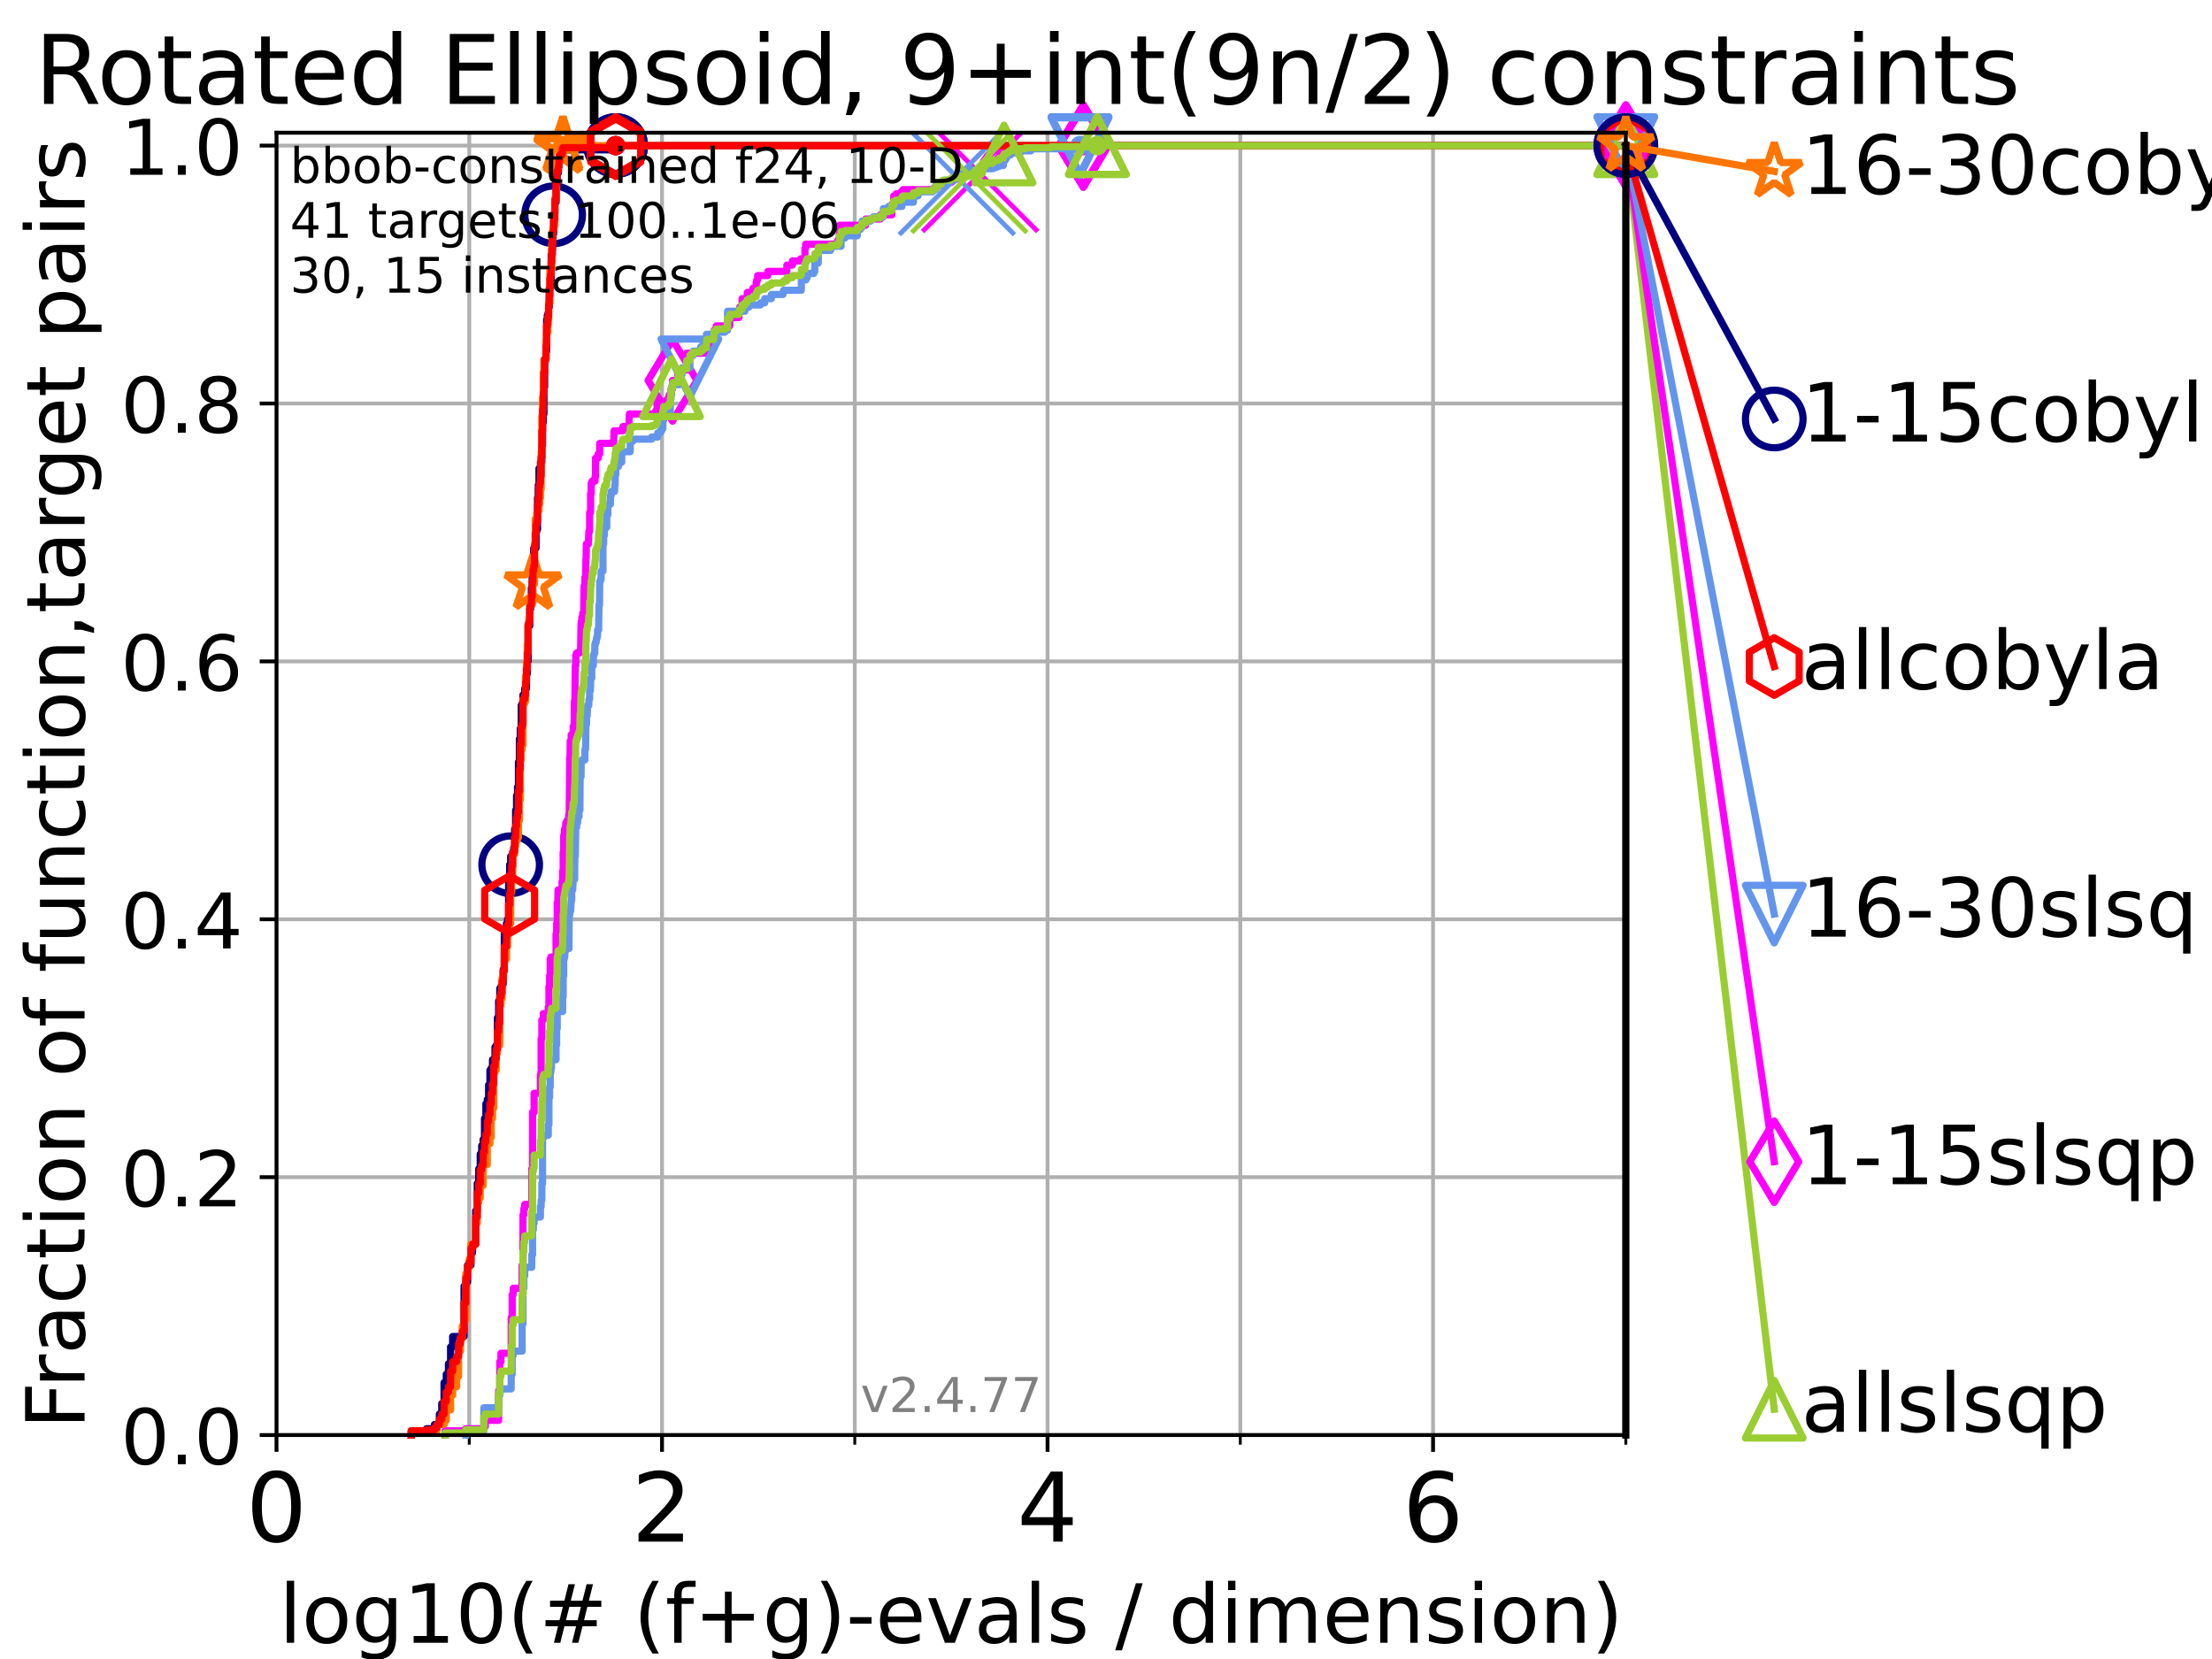 <?xml version="1.0" encoding="utf-8" standalone="no"?>
<!DOCTYPE svg PUBLIC "-//W3C//DTD SVG 1.1//EN"
  "http://www.w3.org/Graphics/SVG/1.1/DTD/svg11.dtd">
<!-- Created with matplotlib (https://matplotlib.org/) -->
<svg height="345.6pt" version="1.1" viewBox="0 0 460.8 345.6" width="460.8pt" xmlns="http://www.w3.org/2000/svg" xmlns:xlink="http://www.w3.org/1999/xlink">
 <defs>
  <style type="text/css">*{stroke-linecap:butt;stroke-linejoin:round;}</style>
 </defs>
 <g id="figure_1">
  <g id="patch_1">
   <path d="M 0 345.6 
L 460.8 345.6 
L 460.8 0 
L 0 0 
z
" style="fill:#ffffff;"/>
  </g>
  <g id="axes_1">
   <g id="patch_2">
    <path d="M 57.6 298.944 
L 338.688 298.944 
L 338.688 27.648 
L 57.6 27.648 
z
" style="fill:#ffffff;"/>
   </g>
   <g id="matplotlib.axis_1">
    <g id="xtick_1">
     <g id="line2d_1">
      <path clip-path="url(#p703089a35f)" d="M 57.6 298.944 
L 57.6 27.648 
" style="fill:none;stroke:#b0b0b0;stroke-linecap:square;stroke-width:0.8;"/>
     </g>
     <g id="line2d_2">
      <defs>
       <path d="M 0 0 
L 0 3.5 
" id="mfcf39d8f5b" style="stroke:#000000;stroke-width:0.8;"/>
      </defs>
      <g>
       <use style="stroke:#000000;stroke-width:0.8;" x="57.6" xlink:href="#mfcf39d8f5b" y="298.944"/>
      </g>
     </g>
     <g id="text_1">
      <!-- 0 -->
      <g transform="translate(51.237 321.141)scale(0.2 -0.2)">
       <defs>
        <path d="M 31.781 66.406 
Q 24.172 66.406 20.328 58.906 
Q 16.5 51.422 16.5 36.375 
Q 16.5 21.391 20.328 13.891 
Q 24.172 6.391 31.781 6.391 
Q 39.453 6.391 43.281 13.891 
Q 47.125 21.391 47.125 36.375 
Q 47.125 51.422 43.281 58.906 
Q 39.453 66.406 31.781 66.406 
z
M 31.781 74.219 
Q 44.047 74.219 50.516 64.516 
Q 56.984 54.828 56.984 36.375 
Q 56.984 17.969 50.516 8.266 
Q 44.047 -1.422 31.781 -1.422 
Q 19.531 -1.422 13.062 8.266 
Q 6.594 17.969 6.594 36.375 
Q 6.594 54.828 13.062 64.516 
Q 19.531 74.219 31.781 74.219 
z
" id="DejaVuSans-48"/>
       </defs>
       <use xlink:href="#DejaVuSans-48"/>
      </g>
     </g>
    </g>
    <g id="xtick_2">
     <g id="line2d_3">
      <path clip-path="url(#p703089a35f)" d="M 137.911 298.944 
L 137.911 27.648 
" style="fill:none;stroke:#b0b0b0;stroke-linecap:square;stroke-width:0.8;"/>
     </g>
     <g id="line2d_4">
      <g>
       <use style="stroke:#000000;stroke-width:0.8;" x="137.911" xlink:href="#mfcf39d8f5b" y="298.944"/>
      </g>
     </g>
     <g id="text_2">
      <!-- 2 -->
      <g transform="translate(131.548 321.141)scale(0.2 -0.2)">
       <defs>
        <path d="M 19.188 8.297 
L 53.609 8.297 
L 53.609 0 
L 7.328 0 
L 7.328 8.297 
Q 12.938 14.109 22.625 23.891 
Q 32.328 33.688 34.812 36.531 
Q 39.547 41.844 41.422 45.531 
Q 43.312 49.219 43.312 52.781 
Q 43.312 58.594 39.234 62.25 
Q 35.156 65.922 28.609 65.922 
Q 23.969 65.922 18.812 64.312 
Q 13.672 62.703 7.812 59.422 
L 7.812 69.391 
Q 13.766 71.781 18.938 73 
Q 24.125 74.219 28.422 74.219 
Q 39.75 74.219 46.484 68.547 
Q 53.219 62.891 53.219 53.422 
Q 53.219 48.922 51.531 44.891 
Q 49.859 40.875 45.406 35.406 
Q 44.188 33.984 37.641 27.219 
Q 31.109 20.453 19.188 8.297 
z
" id="DejaVuSans-50"/>
       </defs>
       <use xlink:href="#DejaVuSans-50"/>
      </g>
     </g>
    </g>
    <g id="xtick_3">
     <g id="line2d_5">
      <path clip-path="url(#p703089a35f)" d="M 218.222 298.944 
L 218.222 27.648 
" style="fill:none;stroke:#b0b0b0;stroke-linecap:square;stroke-width:0.8;"/>
     </g>
     <g id="line2d_6">
      <g>
       <use style="stroke:#000000;stroke-width:0.8;" x="218.222" xlink:href="#mfcf39d8f5b" y="298.944"/>
      </g>
     </g>
     <g id="text_3">
      <!-- 4 -->
      <g transform="translate(211.859 321.141)scale(0.2 -0.2)">
       <defs>
        <path d="M 37.797 64.312 
L 12.891 25.391 
L 37.797 25.391 
z
M 35.203 72.906 
L 47.609 72.906 
L 47.609 25.391 
L 58.016 25.391 
L 58.016 17.188 
L 47.609 17.188 
L 47.609 0 
L 37.797 0 
L 37.797 17.188 
L 4.891 17.188 
L 4.891 26.703 
z
" id="DejaVuSans-52"/>
       </defs>
       <use xlink:href="#DejaVuSans-52"/>
      </g>
     </g>
    </g>
    <g id="xtick_4">
     <g id="line2d_7">
      <path clip-path="url(#p703089a35f)" d="M 298.533 298.944 
L 298.533 27.648 
" style="fill:none;stroke:#b0b0b0;stroke-linecap:square;stroke-width:0.8;"/>
     </g>
     <g id="line2d_8">
      <g>
       <use style="stroke:#000000;stroke-width:0.8;" x="298.533" xlink:href="#mfcf39d8f5b" y="298.944"/>
      </g>
     </g>
     <g id="text_4">
      <!-- 6 -->
      <g transform="translate(292.17 321.141)scale(0.2 -0.2)">
       <defs>
        <path d="M 33.016 40.375 
Q 26.375 40.375 22.484 35.828 
Q 18.609 31.297 18.609 23.391 
Q 18.609 15.531 22.484 10.953 
Q 26.375 6.391 33.016 6.391 
Q 39.656 6.391 43.531 10.953 
Q 47.406 15.531 47.406 23.391 
Q 47.406 31.297 43.531 35.828 
Q 39.656 40.375 33.016 40.375 
z
M 52.594 71.297 
L 52.594 62.312 
Q 48.875 64.062 45.094 64.984 
Q 41.312 65.922 37.594 65.922 
Q 27.828 65.922 22.672 59.328 
Q 17.531 52.734 16.797 39.406 
Q 19.672 43.656 24.016 45.922 
Q 28.375 48.188 33.594 48.188 
Q 44.578 48.188 50.953 41.516 
Q 57.328 34.859 57.328 23.391 
Q 57.328 12.156 50.688 5.359 
Q 44.047 -1.422 33.016 -1.422 
Q 20.359 -1.422 13.672 8.266 
Q 6.984 17.969 6.984 36.375 
Q 6.984 53.656 15.188 63.938 
Q 23.391 74.219 37.203 74.219 
Q 40.922 74.219 44.703 73.484 
Q 48.484 72.75 52.594 71.297 
z
" id="DejaVuSans-54"/>
       </defs>
       <use xlink:href="#DejaVuSans-54"/>
      </g>
     </g>
    </g>
    <g id="xtick_5">
     <g id="line2d_9">
      <path clip-path="url(#p703089a35f)" d="M 97.755 298.944 
L 97.755 27.648 
" style="fill:none;stroke:#b0b0b0;stroke-linecap:square;stroke-width:0.8;"/>
     </g>
     <g id="line2d_10">
      <defs>
       <path d="M 0 0 
L 0 2 
" id="m387f871dae" style="stroke:#000000;stroke-width:0.6;"/>
      </defs>
      <g>
       <use style="stroke:#000000;stroke-width:0.6;" x="97.755" xlink:href="#m387f871dae" y="298.944"/>
      </g>
     </g>
    </g>
    <g id="xtick_6">
     <g id="line2d_11">
      <path clip-path="url(#p703089a35f)" d="M 178.066 298.944 
L 178.066 27.648 
" style="fill:none;stroke:#b0b0b0;stroke-linecap:square;stroke-width:0.8;"/>
     </g>
     <g id="line2d_12">
      <g>
       <use style="stroke:#000000;stroke-width:0.6;" x="178.066" xlink:href="#m387f871dae" y="298.944"/>
      </g>
     </g>
    </g>
    <g id="xtick_7">
     <g id="line2d_13">
      <path clip-path="url(#p703089a35f)" d="M 258.377 298.944 
L 258.377 27.648 
" style="fill:none;stroke:#b0b0b0;stroke-linecap:square;stroke-width:0.8;"/>
     </g>
     <g id="line2d_14">
      <g>
       <use style="stroke:#000000;stroke-width:0.6;" x="258.377" xlink:href="#m387f871dae" y="298.944"/>
      </g>
     </g>
    </g>
    <g id="xtick_8">
     <g id="line2d_15">
      <path clip-path="url(#p703089a35f)" d="M 338.688 298.944 
L 338.688 27.648 
" style="fill:none;stroke:#b0b0b0;stroke-linecap:square;stroke-width:0.8;"/>
     </g>
     <g id="line2d_16">
      <g>
       <use style="stroke:#000000;stroke-width:0.6;" x="338.688" xlink:href="#m387f871dae" y="298.944"/>
      </g>
     </g>
    </g>
    <g id="text_5">
     <!-- log10(# (f+g)-evals / dimension) -->
     <g transform="translate(58.145 342.218)scale(0.17 -0.17)">
      <defs>
       <path d="M 9.422 75.984 
L 18.406 75.984 
L 18.406 0 
L 9.422 0 
z
" id="DejaVuSans-108"/>
       <path d="M 30.609 48.391 
Q 23.391 48.391 19.188 42.75 
Q 14.984 37.109 14.984 27.297 
Q 14.984 17.484 19.156 11.844 
Q 23.344 6.203 30.609 6.203 
Q 37.797 6.203 41.984 11.859 
Q 46.188 17.531 46.188 27.297 
Q 46.188 37.016 41.984 42.703 
Q 37.797 48.391 30.609 48.391 
z
M 30.609 56 
Q 42.328 56 49.016 48.375 
Q 55.719 40.766 55.719 27.297 
Q 55.719 13.875 49.016 6.219 
Q 42.328 -1.422 30.609 -1.422 
Q 18.844 -1.422 12.172 6.219 
Q 5.516 13.875 5.516 27.297 
Q 5.516 40.766 12.172 48.375 
Q 18.844 56 30.609 56 
z
" id="DejaVuSans-111"/>
       <path d="M 45.406 27.984 
Q 45.406 37.75 41.375 43.109 
Q 37.359 48.484 30.078 48.484 
Q 22.859 48.484 18.828 43.109 
Q 14.797 37.75 14.797 27.984 
Q 14.797 18.266 18.828 12.891 
Q 22.859 7.516 30.078 7.516 
Q 37.359 7.516 41.375 12.891 
Q 45.406 18.266 45.406 27.984 
z
M 54.391 6.781 
Q 54.391 -7.172 48.188 -13.984 
Q 42 -20.797 29.203 -20.797 
Q 24.469 -20.797 20.266 -20.094 
Q 16.062 -19.391 12.109 -17.922 
L 12.109 -9.188 
Q 16.062 -11.328 19.922 -12.344 
Q 23.781 -13.375 27.781 -13.375 
Q 36.625 -13.375 41.016 -8.766 
Q 45.406 -4.156 45.406 5.172 
L 45.406 9.625 
Q 42.625 4.781 38.281 2.391 
Q 33.938 0 27.875 0 
Q 17.828 0 11.672 7.656 
Q 5.516 15.328 5.516 27.984 
Q 5.516 40.672 11.672 48.328 
Q 17.828 56 27.875 56 
Q 33.938 56 38.281 53.609 
Q 42.625 51.219 45.406 46.391 
L 45.406 54.688 
L 54.391 54.688 
z
" id="DejaVuSans-103"/>
       <path d="M 12.406 8.297 
L 28.516 8.297 
L 28.516 63.922 
L 10.984 60.406 
L 10.984 69.391 
L 28.422 72.906 
L 38.281 72.906 
L 38.281 8.297 
L 54.391 8.297 
L 54.391 0 
L 12.406 0 
z
" id="DejaVuSans-49"/>
       <path d="M 31 75.875 
Q 24.469 64.656 21.281 53.656 
Q 18.109 42.672 18.109 31.391 
Q 18.109 20.125 21.312 9.062 
Q 24.516 -2 31 -13.188 
L 23.188 -13.188 
Q 15.875 -1.703 12.234 9.375 
Q 8.594 20.453 8.594 31.391 
Q 8.594 42.281 12.203 53.312 
Q 15.828 64.359 23.188 75.875 
z
" id="DejaVuSans-40"/>
       <path d="M 51.125 44 
L 36.922 44 
L 32.812 27.688 
L 47.125 27.688 
z
M 43.797 71.781 
L 38.719 51.516 
L 52.984 51.516 
L 58.109 71.781 
L 65.922 71.781 
L 60.891 51.516 
L 76.125 51.516 
L 76.125 44 
L 58.984 44 
L 54.984 27.688 
L 70.516 27.688 
L 70.516 20.219 
L 53.078 20.219 
L 48 0 
L 40.188 0 
L 45.219 20.219 
L 30.906 20.219 
L 25.875 0 
L 18.016 0 
L 23.094 20.219 
L 7.719 20.219 
L 7.719 27.688 
L 24.906 27.688 
L 29 44 
L 13.281 44 
L 13.281 51.516 
L 30.906 51.516 
L 35.891 71.781 
z
" id="DejaVuSans-35"/>
       <path id="DejaVuSans-32"/>
       <path d="M 37.109 75.984 
L 37.109 68.5 
L 28.516 68.5 
Q 23.688 68.5 21.797 66.547 
Q 19.922 64.594 19.922 59.516 
L 19.922 54.688 
L 34.719 54.688 
L 34.719 47.703 
L 19.922 47.703 
L 19.922 0 
L 10.891 0 
L 10.891 47.703 
L 2.297 47.703 
L 2.297 54.688 
L 10.891 54.688 
L 10.891 58.5 
Q 10.891 67.625 15.141 71.797 
Q 19.391 75.984 28.609 75.984 
z
" id="DejaVuSans-102"/>
       <path d="M 46 62.703 
L 46 35.5 
L 73.188 35.5 
L 73.188 27.203 
L 46 27.203 
L 46 0 
L 37.797 0 
L 37.797 27.203 
L 10.594 27.203 
L 10.594 35.5 
L 37.797 35.5 
L 37.797 62.703 
z
" id="DejaVuSans-43"/>
       <path d="M 8.016 75.875 
L 15.828 75.875 
Q 23.141 64.359 26.781 53.312 
Q 30.422 42.281 30.422 31.391 
Q 30.422 20.453 26.781 9.375 
Q 23.141 -1.703 15.828 -13.188 
L 8.016 -13.188 
Q 14.5 -2 17.703 9.062 
Q 20.906 20.125 20.906 31.391 
Q 20.906 42.672 17.703 53.656 
Q 14.5 64.656 8.016 75.875 
z
" id="DejaVuSans-41"/>
       <path d="M 4.891 31.391 
L 31.203 31.391 
L 31.203 23.391 
L 4.891 23.391 
z
" id="DejaVuSans-45"/>
       <path d="M 56.203 29.594 
L 56.203 25.203 
L 14.891 25.203 
Q 15.484 15.922 20.484 11.062 
Q 25.484 6.203 34.422 6.203 
Q 39.594 6.203 44.453 7.469 
Q 49.312 8.734 54.109 11.281 
L 54.109 2.781 
Q 49.266 0.734 44.188 -0.344 
Q 39.109 -1.422 33.891 -1.422 
Q 20.797 -1.422 13.156 6.188 
Q 5.516 13.812 5.516 26.812 
Q 5.516 40.234 12.766 48.109 
Q 20.016 56 32.328 56 
Q 43.359 56 49.781 48.891 
Q 56.203 41.797 56.203 29.594 
z
M 47.219 32.234 
Q 47.125 39.594 43.094 43.984 
Q 39.062 48.391 32.422 48.391 
Q 24.906 48.391 20.391 44.141 
Q 15.875 39.891 15.188 32.172 
z
" id="DejaVuSans-101"/>
       <path d="M 2.984 54.688 
L 12.5 54.688 
L 29.594 8.797 
L 46.688 54.688 
L 56.203 54.688 
L 35.688 0 
L 23.484 0 
z
" id="DejaVuSans-118"/>
       <path d="M 34.281 27.484 
Q 23.391 27.484 19.188 25 
Q 14.984 22.516 14.984 16.5 
Q 14.984 11.719 18.141 8.906 
Q 21.297 6.109 26.703 6.109 
Q 34.188 6.109 38.703 11.406 
Q 43.219 16.703 43.219 25.484 
L 43.219 27.484 
z
M 52.203 31.203 
L 52.203 0 
L 43.219 0 
L 43.219 8.297 
Q 40.141 3.328 35.547 0.953 
Q 30.953 -1.422 24.312 -1.422 
Q 15.922 -1.422 10.953 3.297 
Q 6 8.016 6 15.922 
Q 6 25.141 12.172 29.828 
Q 18.359 34.516 30.609 34.516 
L 43.219 34.516 
L 43.219 35.406 
Q 43.219 41.609 39.141 45 
Q 35.062 48.391 27.688 48.391 
Q 23 48.391 18.547 47.266 
Q 14.109 46.141 10.016 43.891 
L 10.016 52.203 
Q 14.938 54.109 19.578 55.047 
Q 24.219 56 28.609 56 
Q 40.484 56 46.344 49.844 
Q 52.203 43.703 52.203 31.203 
z
" id="DejaVuSans-97"/>
       <path d="M 44.281 53.078 
L 44.281 44.578 
Q 40.484 46.531 36.375 47.5 
Q 32.281 48.484 27.875 48.484 
Q 21.188 48.484 17.844 46.438 
Q 14.5 44.391 14.5 40.281 
Q 14.5 37.156 16.891 35.375 
Q 19.281 33.594 26.516 31.984 
L 29.594 31.297 
Q 39.156 29.25 43.188 25.516 
Q 47.219 21.781 47.219 15.094 
Q 47.219 7.469 41.188 3.016 
Q 35.156 -1.422 24.609 -1.422 
Q 20.219 -1.422 15.453 -0.562 
Q 10.688 0.297 5.422 2 
L 5.422 11.281 
Q 10.406 8.688 15.234 7.391 
Q 20.062 6.109 24.812 6.109 
Q 31.156 6.109 34.562 8.281 
Q 37.984 10.453 37.984 14.406 
Q 37.984 18.062 35.516 20.016 
Q 33.062 21.969 24.703 23.781 
L 21.578 24.516 
Q 13.234 26.266 9.516 29.906 
Q 5.812 33.547 5.812 39.891 
Q 5.812 47.609 11.281 51.797 
Q 16.75 56 26.812 56 
Q 31.781 56 36.172 55.266 
Q 40.578 54.547 44.281 53.078 
z
" id="DejaVuSans-115"/>
       <path d="M 25.391 72.906 
L 33.688 72.906 
L 8.297 -9.281 
L 0 -9.281 
z
" id="DejaVuSans-47"/>
       <path d="M 45.406 46.391 
L 45.406 75.984 
L 54.391 75.984 
L 54.391 0 
L 45.406 0 
L 45.406 8.203 
Q 42.578 3.328 38.25 0.953 
Q 33.938 -1.422 27.875 -1.422 
Q 17.969 -1.422 11.734 6.484 
Q 5.516 14.406 5.516 27.297 
Q 5.516 40.188 11.734 48.094 
Q 17.969 56 27.875 56 
Q 33.938 56 38.25 53.625 
Q 42.578 51.266 45.406 46.391 
z
M 14.797 27.297 
Q 14.797 17.391 18.875 11.75 
Q 22.953 6.109 30.078 6.109 
Q 37.203 6.109 41.297 11.75 
Q 45.406 17.391 45.406 27.297 
Q 45.406 37.203 41.297 42.844 
Q 37.203 48.484 30.078 48.484 
Q 22.953 48.484 18.875 42.844 
Q 14.797 37.203 14.797 27.297 
z
" id="DejaVuSans-100"/>
       <path d="M 9.422 54.688 
L 18.406 54.688 
L 18.406 0 
L 9.422 0 
z
M 9.422 75.984 
L 18.406 75.984 
L 18.406 64.594 
L 9.422 64.594 
z
" id="DejaVuSans-105"/>
       <path d="M 52 44.188 
Q 55.375 50.25 60.062 53.125 
Q 64.75 56 71.094 56 
Q 79.641 56 84.281 50.016 
Q 88.922 44.047 88.922 33.016 
L 88.922 0 
L 79.891 0 
L 79.891 32.719 
Q 79.891 40.578 77.094 44.375 
Q 74.312 48.188 68.609 48.188 
Q 61.625 48.188 57.562 43.547 
Q 53.516 38.922 53.516 30.906 
L 53.516 0 
L 44.484 0 
L 44.484 32.719 
Q 44.484 40.625 41.703 44.406 
Q 38.922 48.188 33.109 48.188 
Q 26.219 48.188 22.156 43.531 
Q 18.109 38.875 18.109 30.906 
L 18.109 0 
L 9.078 0 
L 9.078 54.688 
L 18.109 54.688 
L 18.109 46.188 
Q 21.188 51.219 25.484 53.609 
Q 29.781 56 35.688 56 
Q 41.656 56 45.828 52.969 
Q 50 49.953 52 44.188 
z
" id="DejaVuSans-109"/>
       <path d="M 54.891 33.016 
L 54.891 0 
L 45.906 0 
L 45.906 32.719 
Q 45.906 40.484 42.875 44.328 
Q 39.844 48.188 33.797 48.188 
Q 26.516 48.188 22.312 43.547 
Q 18.109 38.922 18.109 30.906 
L 18.109 0 
L 9.078 0 
L 9.078 54.688 
L 18.109 54.688 
L 18.109 46.188 
Q 21.344 51.125 25.703 53.562 
Q 30.078 56 35.797 56 
Q 45.219 56 50.047 50.172 
Q 54.891 44.344 54.891 33.016 
z
" id="DejaVuSans-110"/>
      </defs>
      <use xlink:href="#DejaVuSans-108"/>
      <use x="27.783" xlink:href="#DejaVuSans-111"/>
      <use x="88.965" xlink:href="#DejaVuSans-103"/>
      <use x="152.441" xlink:href="#DejaVuSans-49"/>
      <use x="216.064" xlink:href="#DejaVuSans-48"/>
      <use x="279.688" xlink:href="#DejaVuSans-40"/>
      <use x="318.701" xlink:href="#DejaVuSans-35"/>
      <use x="402.49" xlink:href="#DejaVuSans-32"/>
      <use x="434.277" xlink:href="#DejaVuSans-40"/>
      <use x="473.291" xlink:href="#DejaVuSans-102"/>
      <use x="508.496" xlink:href="#DejaVuSans-43"/>
      <use x="592.285" xlink:href="#DejaVuSans-103"/>
      <use x="655.762" xlink:href="#DejaVuSans-41"/>
      <use x="694.775" xlink:href="#DejaVuSans-45"/>
      <use x="730.859" xlink:href="#DejaVuSans-101"/>
      <use x="792.383" xlink:href="#DejaVuSans-118"/>
      <use x="851.562" xlink:href="#DejaVuSans-97"/>
      <use x="912.842" xlink:href="#DejaVuSans-108"/>
      <use x="940.625" xlink:href="#DejaVuSans-115"/>
      <use x="992.725" xlink:href="#DejaVuSans-32"/>
      <use x="1024.512" xlink:href="#DejaVuSans-47"/>
      <use x="1058.203" xlink:href="#DejaVuSans-32"/>
      <use x="1089.99" xlink:href="#DejaVuSans-100"/>
      <use x="1153.467" xlink:href="#DejaVuSans-105"/>
      <use x="1181.25" xlink:href="#DejaVuSans-109"/>
      <use x="1278.662" xlink:href="#DejaVuSans-101"/>
      <use x="1340.186" xlink:href="#DejaVuSans-110"/>
      <use x="1403.564" xlink:href="#DejaVuSans-115"/>
      <use x="1455.664" xlink:href="#DejaVuSans-105"/>
      <use x="1483.447" xlink:href="#DejaVuSans-111"/>
      <use x="1544.629" xlink:href="#DejaVuSans-110"/>
      <use x="1608.008" xlink:href="#DejaVuSans-41"/>
     </g>
    </g>
   </g>
   <g id="matplotlib.axis_2">
    <g id="ytick_1">
     <g id="line2d_17">
      <path clip-path="url(#p703089a35f)" d="M 57.6 298.944 
L 338.688 298.944 
" style="fill:none;stroke:#b0b0b0;stroke-linecap:square;stroke-width:0.8;"/>
     </g>
     <g id="line2d_18">
      <defs>
       <path d="M 0 0 
L -3.5 0 
" id="mf1d7f47844" style="stroke:#000000;stroke-width:0.8;"/>
      </defs>
      <g>
       <use style="stroke:#000000;stroke-width:0.8;" x="57.6" xlink:href="#mf1d7f47844" y="298.944"/>
      </g>
     </g>
     <g id="text_6">
      <!-- 0.0 -->
      <g transform="translate(25.155 305.023)scale(0.16 -0.16)">
       <defs>
        <path d="M 10.688 12.406 
L 21 12.406 
L 21 0 
L 10.688 0 
z
" id="DejaVuSans-46"/>
       </defs>
       <use xlink:href="#DejaVuSans-48"/>
       <use x="63.623" xlink:href="#DejaVuSans-46"/>
       <use x="95.41" xlink:href="#DejaVuSans-48"/>
      </g>
     </g>
    </g>
    <g id="ytick_2">
     <g id="line2d_19">
      <path clip-path="url(#p703089a35f)" d="M 57.6 245.222 
L 338.688 245.222 
" style="fill:none;stroke:#b0b0b0;stroke-linecap:square;stroke-width:0.8;"/>
     </g>
     <g id="line2d_20">
      <g>
       <use style="stroke:#000000;stroke-width:0.8;" x="57.6" xlink:href="#mf1d7f47844" y="245.222"/>
      </g>
     </g>
     <g id="text_7">
      <!-- 0.2 -->
      <g transform="translate(25.155 251.301)scale(0.16 -0.16)">
       <use xlink:href="#DejaVuSans-48"/>
       <use x="63.623" xlink:href="#DejaVuSans-46"/>
       <use x="95.41" xlink:href="#DejaVuSans-50"/>
      </g>
     </g>
    </g>
    <g id="ytick_3">
     <g id="line2d_21">
      <path clip-path="url(#p703089a35f)" d="M 57.6 191.5 
L 338.688 191.5 
" style="fill:none;stroke:#b0b0b0;stroke-linecap:square;stroke-width:0.8;"/>
     </g>
     <g id="line2d_22">
      <g>
       <use style="stroke:#000000;stroke-width:0.8;" x="57.6" xlink:href="#mf1d7f47844" y="191.5"/>
      </g>
     </g>
     <g id="text_8">
      <!-- 0.4 -->
      <g transform="translate(25.155 197.579)scale(0.16 -0.16)">
       <use xlink:href="#DejaVuSans-48"/>
       <use x="63.623" xlink:href="#DejaVuSans-46"/>
       <use x="95.41" xlink:href="#DejaVuSans-52"/>
      </g>
     </g>
    </g>
    <g id="ytick_4">
     <g id="line2d_23">
      <path clip-path="url(#p703089a35f)" d="M 57.6 137.778 
L 338.688 137.778 
" style="fill:none;stroke:#b0b0b0;stroke-linecap:square;stroke-width:0.8;"/>
     </g>
     <g id="line2d_24">
      <g>
       <use style="stroke:#000000;stroke-width:0.8;" x="57.6" xlink:href="#mf1d7f47844" y="137.778"/>
      </g>
     </g>
     <g id="text_9">
      <!-- 0.6 -->
      <g transform="translate(25.155 143.857)scale(0.16 -0.16)">
       <use xlink:href="#DejaVuSans-48"/>
       <use x="63.623" xlink:href="#DejaVuSans-46"/>
       <use x="95.41" xlink:href="#DejaVuSans-54"/>
      </g>
     </g>
    </g>
    <g id="ytick_5">
     <g id="line2d_25">
      <path clip-path="url(#p703089a35f)" d="M 57.6 84.056 
L 338.688 84.056 
" style="fill:none;stroke:#b0b0b0;stroke-linecap:square;stroke-width:0.8;"/>
     </g>
     <g id="line2d_26">
      <g>
       <use style="stroke:#000000;stroke-width:0.8;" x="57.6" xlink:href="#mf1d7f47844" y="84.056"/>
      </g>
     </g>
     <g id="text_10">
      <!-- 0.8 -->
      <g transform="translate(25.155 90.135)scale(0.16 -0.16)">
       <defs>
        <path d="M 31.781 34.625 
Q 24.75 34.625 20.719 30.859 
Q 16.703 27.094 16.703 20.516 
Q 16.703 13.922 20.719 10.156 
Q 24.75 6.391 31.781 6.391 
Q 38.812 6.391 42.859 10.172 
Q 46.922 13.969 46.922 20.516 
Q 46.922 27.094 42.891 30.859 
Q 38.875 34.625 31.781 34.625 
z
M 21.922 38.812 
Q 15.578 40.375 12.031 44.719 
Q 8.5 49.078 8.5 55.328 
Q 8.5 64.062 14.719 69.141 
Q 20.953 74.219 31.781 74.219 
Q 42.672 74.219 48.875 69.141 
Q 55.078 64.062 55.078 55.328 
Q 55.078 49.078 51.531 44.719 
Q 48 40.375 41.703 38.812 
Q 48.828 37.156 52.797 32.312 
Q 56.781 27.484 56.781 20.516 
Q 56.781 9.906 50.312 4.234 
Q 43.844 -1.422 31.781 -1.422 
Q 19.734 -1.422 13.25 4.234 
Q 6.781 9.906 6.781 20.516 
Q 6.781 27.484 10.781 32.312 
Q 14.797 37.156 21.922 38.812 
z
M 18.312 54.391 
Q 18.312 48.734 21.844 45.562 
Q 25.391 42.391 31.781 42.391 
Q 38.141 42.391 41.719 45.562 
Q 45.312 48.734 45.312 54.391 
Q 45.312 60.062 41.719 63.234 
Q 38.141 66.406 31.781 66.406 
Q 25.391 66.406 21.844 63.234 
Q 18.312 60.062 18.312 54.391 
z
" id="DejaVuSans-56"/>
       </defs>
       <use xlink:href="#DejaVuSans-48"/>
       <use x="63.623" xlink:href="#DejaVuSans-46"/>
       <use x="95.41" xlink:href="#DejaVuSans-56"/>
      </g>
     </g>
    </g>
    <g id="ytick_6">
     <g id="line2d_27">
      <path clip-path="url(#p703089a35f)" d="M 57.6 30.334 
L 338.688 30.334 
" style="fill:none;stroke:#b0b0b0;stroke-linecap:square;stroke-width:0.8;"/>
     </g>
     <g id="line2d_28">
      <g>
       <use style="stroke:#000000;stroke-width:0.8;" x="57.6" xlink:href="#mf1d7f47844" y="30.334"/>
      </g>
     </g>
     <g id="text_11">
      <!-- 1.0 -->
      <g transform="translate(25.155 36.413)scale(0.16 -0.16)">
       <use xlink:href="#DejaVuSans-49"/>
       <use x="63.623" xlink:href="#DejaVuSans-46"/>
       <use x="95.41" xlink:href="#DejaVuSans-48"/>
      </g>
     </g>
    </g>
    <g id="text_12">
     <!-- Fraction of function,target pairs -->
     <g transform="translate(17.62 297.681)rotate(-90)scale(0.17 -0.17)">
      <defs>
       <path d="M 9.812 72.906 
L 51.703 72.906 
L 51.703 64.594 
L 19.672 64.594 
L 19.672 43.109 
L 48.578 43.109 
L 48.578 34.812 
L 19.672 34.812 
L 19.672 0 
L 9.812 0 
z
" id="DejaVuSans-70"/>
       <path d="M 41.109 46.297 
Q 39.594 47.172 37.812 47.578 
Q 36.031 48 33.891 48 
Q 26.266 48 22.188 43.047 
Q 18.109 38.094 18.109 28.812 
L 18.109 0 
L 9.078 0 
L 9.078 54.688 
L 18.109 54.688 
L 18.109 46.188 
Q 20.953 51.172 25.484 53.578 
Q 30.031 56 36.531 56 
Q 37.453 56 38.578 55.875 
Q 39.703 55.766 41.062 55.516 
z
" id="DejaVuSans-114"/>
       <path d="M 48.781 52.594 
L 48.781 44.188 
Q 44.969 46.297 41.141 47.344 
Q 37.312 48.391 33.406 48.391 
Q 24.656 48.391 19.812 42.844 
Q 14.984 37.312 14.984 27.297 
Q 14.984 17.281 19.812 11.734 
Q 24.656 6.203 33.406 6.203 
Q 37.312 6.203 41.141 7.25 
Q 44.969 8.297 48.781 10.406 
L 48.781 2.094 
Q 45.016 0.344 40.984 -0.531 
Q 36.969 -1.422 32.422 -1.422 
Q 20.062 -1.422 12.781 6.344 
Q 5.516 14.109 5.516 27.297 
Q 5.516 40.672 12.859 48.328 
Q 20.219 56 33.016 56 
Q 37.156 56 41.109 55.141 
Q 45.062 54.297 48.781 52.594 
z
" id="DejaVuSans-99"/>
       <path d="M 18.312 70.219 
L 18.312 54.688 
L 36.812 54.688 
L 36.812 47.703 
L 18.312 47.703 
L 18.312 18.016 
Q 18.312 11.328 20.141 9.422 
Q 21.969 7.516 27.594 7.516 
L 36.812 7.516 
L 36.812 0 
L 27.594 0 
Q 17.188 0 13.234 3.875 
Q 9.281 7.766 9.281 18.016 
L 9.281 47.703 
L 2.688 47.703 
L 2.688 54.688 
L 9.281 54.688 
L 9.281 70.219 
z
" id="DejaVuSans-116"/>
       <path d="M 8.5 21.578 
L 8.5 54.688 
L 17.484 54.688 
L 17.484 21.922 
Q 17.484 14.156 20.5 10.266 
Q 23.531 6.391 29.594 6.391 
Q 36.859 6.391 41.078 11.031 
Q 45.312 15.672 45.312 23.688 
L 45.312 54.688 
L 54.297 54.688 
L 54.297 0 
L 45.312 0 
L 45.312 8.406 
Q 42.047 3.422 37.719 1 
Q 33.406 -1.422 27.688 -1.422 
Q 18.266 -1.422 13.375 4.438 
Q 8.5 10.297 8.5 21.578 
z
M 31.109 56 
z
" id="DejaVuSans-117"/>
       <path d="M 11.719 12.406 
L 22.016 12.406 
L 22.016 4 
L 14.016 -11.625 
L 7.719 -11.625 
L 11.719 4 
z
" id="DejaVuSans-44"/>
       <path d="M 18.109 8.203 
L 18.109 -20.797 
L 9.078 -20.797 
L 9.078 54.688 
L 18.109 54.688 
L 18.109 46.391 
Q 20.953 51.266 25.266 53.625 
Q 29.594 56 35.594 56 
Q 45.562 56 51.781 48.094 
Q 58.016 40.188 58.016 27.297 
Q 58.016 14.406 51.781 6.484 
Q 45.562 -1.422 35.594 -1.422 
Q 29.594 -1.422 25.266 0.953 
Q 20.953 3.328 18.109 8.203 
z
M 48.688 27.297 
Q 48.688 37.203 44.609 42.844 
Q 40.531 48.484 33.406 48.484 
Q 26.266 48.484 22.188 42.844 
Q 18.109 37.203 18.109 27.297 
Q 18.109 17.391 22.188 11.75 
Q 26.266 6.109 33.406 6.109 
Q 40.531 6.109 44.609 11.75 
Q 48.688 17.391 48.688 27.297 
z
" id="DejaVuSans-112"/>
      </defs>
      <use xlink:href="#DejaVuSans-70"/>
      <use x="50.27" xlink:href="#DejaVuSans-114"/>
      <use x="91.383" xlink:href="#DejaVuSans-97"/>
      <use x="152.662" xlink:href="#DejaVuSans-99"/>
      <use x="207.643" xlink:href="#DejaVuSans-116"/>
      <use x="246.852" xlink:href="#DejaVuSans-105"/>
      <use x="274.635" xlink:href="#DejaVuSans-111"/>
      <use x="335.816" xlink:href="#DejaVuSans-110"/>
      <use x="399.195" xlink:href="#DejaVuSans-32"/>
      <use x="430.982" xlink:href="#DejaVuSans-111"/>
      <use x="492.164" xlink:href="#DejaVuSans-102"/>
      <use x="527.369" xlink:href="#DejaVuSans-32"/>
      <use x="559.156" xlink:href="#DejaVuSans-102"/>
      <use x="594.361" xlink:href="#DejaVuSans-117"/>
      <use x="657.74" xlink:href="#DejaVuSans-110"/>
      <use x="721.119" xlink:href="#DejaVuSans-99"/>
      <use x="776.1" xlink:href="#DejaVuSans-116"/>
      <use x="815.309" xlink:href="#DejaVuSans-105"/>
      <use x="843.092" xlink:href="#DejaVuSans-111"/>
      <use x="904.273" xlink:href="#DejaVuSans-110"/>
      <use x="967.652" xlink:href="#DejaVuSans-44"/>
      <use x="999.439" xlink:href="#DejaVuSans-116"/>
      <use x="1038.648" xlink:href="#DejaVuSans-97"/>
      <use x="1099.928" xlink:href="#DejaVuSans-114"/>
      <use x="1139.291" xlink:href="#DejaVuSans-103"/>
      <use x="1202.768" xlink:href="#DejaVuSans-101"/>
      <use x="1264.291" xlink:href="#DejaVuSans-116"/>
      <use x="1303.5" xlink:href="#DejaVuSans-32"/>
      <use x="1335.287" xlink:href="#DejaVuSans-112"/>
      <use x="1398.764" xlink:href="#DejaVuSans-97"/>
      <use x="1460.043" xlink:href="#DejaVuSans-105"/>
      <use x="1487.826" xlink:href="#DejaVuSans-114"/>
      <use x="1528.939" xlink:href="#DejaVuSans-115"/>
     </g>
    </g>
   </g>
   <g id="line2d_29">
    <defs>
     <path d="M 0 1.5 
C 0.398 1.5 0.779 1.342 1.061 1.061 
C 1.342 0.779 1.5 0.398 1.5 0 
C 1.5 -0.398 1.342 -0.779 1.061 -1.061 
C 0.779 -1.342 0.398 -1.5 0 -1.5 
C -0.398 -1.5 -0.779 -1.342 -1.061 -1.061 
C -1.342 -0.779 -1.5 -0.398 -1.5 0 
C -1.5 0.398 -1.342 0.779 -1.061 1.061 
C -0.779 1.342 -0.398 1.5 0 1.5 
z
" id="m84401c625c" style="stroke:#000080;"/>
    </defs>
    <g>
     <use style="fill:#000080;stroke:#000080;" x="128.26" xlink:href="#m84401c625c" y="30.334"/>
     <use style="fill:#000080;stroke:#000080;" x="128.26" xlink:href="#m84401c625c" y="30.334"/>
    </g>
   </g>
   <g id="line2d_30">
    <path d="M 85.667 298.944 
L 85.667 298.07 
L 88.847 298.07 
L 88.847 297.634 
L 90.509 297.634 
L 90.509 296.76 
L 91.535 296.76 
L 91.535 294.576 
L 92.027 294.576 
L 92.027 292.393 
L 92.504 292.393 
L 92.504 288.025 
L 92.969 288.025 
L 92.969 286.278 
L 93.422 286.278 
L 93.422 284.094 
L 93.864 284.094 
L 93.864 280.6 
L 94.295 280.6 
L 94.295 278.416 
L 96.676 278.416 
L 96.676 267.934 
L 97.044 267.934 
L 97.044 267.06 
L 97.403 267.06 
L 97.403 263.566 
L 98.101 263.566 
L 98.101 260.946 
L 98.439 260.946 
L 98.439 259.198 
L 99.098 259.198 
L 99.098 252.21 
L 99.418 252.21 
L 99.418 246.532 
L 99.732 246.532 
L 99.732 243.475 
L 100.04 243.475 
L 100.04 240.418 
L 100.344 240.418 
L 100.344 238.671 
L 100.642 238.671 
L 100.642 237.36 
L 100.935 237.36 
L 100.935 232.993 
L 101.223 232.993 
L 101.223 229.935 
L 101.507 229.935 
L 101.507 229.062 
L 101.786 229.062 
L 101.786 226.004 
L 102.06 226.004 
L 102.06 222.947 
L 102.331 222.947 
L 102.331 222.51 
L 102.597 222.51 
L 102.597 220.763 
L 103.118 220.763 
L 103.118 218.143 
L 103.372 218.143 
L 103.372 217.706 
L 103.623 217.706 
L 103.623 212.028 
L 103.871 212.028 
L 103.871 208.534 
L 104.115 208.534 
L 104.115 205.913 
L 104.355 205.913 
L 104.355 205.476 
L 104.592 205.476 
L 104.592 205.04 
L 104.826 205.04 
L 104.826 201.982 
L 105.057 201.982 
L 105.057 194.557 
L 105.51 194.557 
L 105.51 192.374 
L 105.733 192.374 
L 105.733 191.5 
L 105.952 191.5 
L 105.952 183.202 
L 106.169 183.202 
L 106.169 180.144 
L 106.383 180.144 
L 106.383 178.397 
L 106.803 178.397 
L 106.803 177.524 
L 107.009 177.524 
L 107.009 176.65 
L 107.213 176.65 
L 107.213 172.719 
L 107.415 172.719 
L 107.415 168.788 
L 107.614 168.788 
L 107.614 165.731 
L 107.811 165.731 
L 107.811 163.984 
L 108.006 163.984 
L 108.006 158.743 
L 108.199 158.743 
L 108.199 153.938 
L 108.389 153.938 
L 108.389 151.755 
L 108.578 151.755 
L 108.578 146.95 
L 108.764 146.95 
L 108.764 146.513 
L 108.949 146.513 
L 108.949 144.766 
L 109.312 144.766 
L 109.312 143.456 
L 109.668 143.456 
L 109.668 140.399 
L 109.843 140.399 
L 109.843 137.778 
L 110.017 137.778 
L 110.017 130.353 
L 110.359 130.353 
L 110.359 126.859 
L 110.527 126.859 
L 110.527 125.985 
L 110.694 125.985 
L 110.694 122.491 
L 110.86 122.491 
L 110.86 116.813 
L 111.023 116.813 
L 111.023 115.94 
L 111.186 115.94 
L 111.186 114.193 
L 111.663 114.193 
L 111.663 110.699 
L 111.82 110.699 
L 111.82 110.262 
L 111.975 110.262 
L 111.975 103.71 
L 112.128 103.71 
L 112.128 101.09 
L 112.281 101.09 
L 112.281 97.596 
L 112.581 97.596 
L 112.581 96.285 
L 112.877 96.285 
L 112.877 92.791 
L 113.023 92.791 
L 113.023 87.987 
L 113.168 87.987 
L 113.168 86.24 
L 113.311 86.24 
L 113.311 80.562 
L 113.454 80.562 
L 113.454 74.884 
L 113.735 74.884 
L 113.735 73.137 
L 113.874 73.137 
L 113.874 66.586 
L 114.012 66.586 
L 114.012 65.712 
L 114.148 65.712 
L 114.148 65.275 
L 114.284 65.275 
L 114.284 63.965 
L 114.419 63.965 
L 114.419 60.034 
L 114.685 60.034 
L 114.685 58.287 
L 114.817 58.287 
L 114.817 53.046 
L 115.077 53.046 
L 115.077 49.552 
L 115.206 49.552 
L 115.206 48.678 
L 115.333 48.678 
L 115.333 44.747 
L 115.46 44.747 
L 115.46 44.311 
L 115.586 44.311 
L 115.586 42.127 
L 115.835 42.127 
L 115.835 37.322 
L 116.081 37.322 
L 116.081 36.012 
L 116.323 36.012 
L 116.323 34.702 
L 116.443 34.702 
L 116.443 33.828 
L 116.562 33.828 
L 116.562 32.518 
L 117.03 32.518 
L 117.03 32.081 
L 117.145 32.081 
L 117.145 31.208 
L 128.26 31.208 
L 128.26 30.334 
L 338.688 30.334 
L 338.688 30.334 
" style="fill:none;stroke:#000080;stroke-linecap:square;stroke-width:1.5;"/>
   </g>
   <g id="line2d_31">
    <defs>
     <path d="M 0 6 
C 1.591 6 3.117 5.368 4.243 4.243 
C 5.368 3.117 6 1.591 6 0 
C 6 -1.591 5.368 -3.117 4.243 -4.243 
C 3.117 -5.368 1.591 -6 0 -6 
C -1.591 -6 -3.117 -5.368 -4.243 -4.243 
C -5.368 -3.117 -6 -1.591 -6 0 
C -6 1.591 -5.368 3.117 -4.243 4.243 
C -3.117 5.368 -1.591 6 0 6 
z
" id="ma6575551d3" style="stroke:#000080;stroke-width:1.5;"/>
    </defs>
    <g>
     <use style="fill-opacity:0;stroke:#000080;stroke-width:1.5;" x="106.383" xlink:href="#ma6575551d3" y="180.144"/>
     <use style="fill-opacity:0;stroke:#000080;stroke-width:1.5;" x="115.333" xlink:href="#ma6575551d3" y="44.747"/>
     <use style="fill-opacity:0;stroke:#000080;stroke-width:1.5;" x="128.26" xlink:href="#ma6575551d3" y="30.334"/>
     <use style="fill-opacity:0;stroke:#000080;stroke-width:1.5;" x="128.26" xlink:href="#ma6575551d3" y="30.334"/>
     <use style="fill-opacity:0;stroke:#000080;stroke-width:1.5;" x="338.688" xlink:href="#ma6575551d3" y="30.334"/>
    </g>
   </g>
   <g id="line2d_32">
    <path style="fill:none;stroke:#000080;stroke-linecap:square;stroke-width:1.5;"/>
    <g/>
   </g>
   <g id="line2d_33">
    <defs>
     <path d="M 0 1.5 
C 0.398 1.5 0.779 1.342 1.061 1.061 
C 1.342 0.779 1.5 0.398 1.5 0 
C 1.5 -0.398 1.342 -0.779 1.061 -1.061 
C 0.779 -1.342 0.398 -1.5 0 -1.5 
C -0.398 -1.5 -0.779 -1.342 -1.061 -1.061 
C -1.342 -0.779 -1.5 -0.398 -1.5 0 
C -1.5 0.398 -1.342 0.779 -1.061 1.061 
C -0.779 1.342 -0.398 1.5 0 1.5 
z
" id="m1e4c4f01f6" style="stroke:#ff00ff;"/>
    </defs>
    <g>
     <use style="fill:#ff00ff;stroke:#ff00ff;" x="225.676" xlink:href="#m1e4c4f01f6" y="30.334"/>
     <use style="fill:#ff00ff;stroke:#ff00ff;" x="225.676" xlink:href="#m1e4c4f01f6" y="30.334"/>
    </g>
   </g>
   <g id="line2d_34">
    <path d="M 92.738 298.944 
L 92.738 298.07 
L 97.044 298.07 
L 97.044 297.634 
L 100.789 297.634 
L 100.789 297.197 
L 101.08 297.197 
L 101.08 295.887 
L 103.871 295.887 
L 103.871 289.772 
L 104.115 289.772 
L 104.115 283.657 
L 104.355 283.657 
L 104.355 281.91 
L 106.489 281.91 
L 106.489 274.485 
L 106.699 274.485 
L 106.699 269.681 
L 106.906 269.681 
L 106.906 268.371 
L 108.764 268.371 
L 108.764 263.566 
L 108.949 263.566 
L 108.949 253.084 
L 109.132 253.084 
L 109.132 251.773 
L 109.312 251.773 
L 109.312 250.9 
L 110.777 250.9 
L 110.777 243.475 
L 110.942 243.475 
L 110.942 231.682 
L 111.266 231.682 
L 111.266 227.751 
L 112.581 227.751 
L 112.581 223.821 
L 112.73 223.821 
L 112.73 216.396 
L 112.877 216.396 
L 112.877 212.465 
L 113.168 212.465 
L 113.168 211.154 
L 114.216 211.154 
L 114.216 209.844 
L 114.352 209.844 
L 114.352 205.476 
L 114.486 205.476 
L 114.486 203.293 
L 114.619 203.293 
L 114.619 199.799 
L 114.751 199.799 
L 114.751 199.362 
L 115.835 199.362 
L 115.835 194.557 
L 115.959 194.557 
L 115.959 192.374 
L 116.081 192.374 
L 116.081 188.006 
L 116.203 188.006 
L 116.263 185.385 
L 117.088 185.385 
L 117.088 183.638 
L 117.203 183.638 
L 117.203 181.454 
L 117.317 181.454 
L 117.317 177.524 
L 117.43 177.524 
L 117.43 174.029 
L 117.542 174.029 
L 117.598 172.719 
L 117.765 172.719 
L 117.876 171.409 
L 118.094 171.409 
L 118.094 170.972 
L 118.417 170.972 
L 118.471 169.662 
L 118.577 169.662 
L 118.682 157.869 
L 118.734 157.869 
L 118.787 154.375 
L 118.994 154.375 
L 118.994 153.065 
L 119.402 153.065 
L 119.402 151.318 
L 119.603 151.318 
L 119.652 146.077 
L 119.752 146.077 
L 119.85 138.652 
L 119.948 138.652 
L 119.948 136.468 
L 120.094 136.468 
L 120.094 136.031 
L 120.759 136.031 
L 120.759 135.594 
L 120.945 135.594 
L 121.037 129.916 
L 121.083 129.916 
L 121.083 129.48 
L 121.219 129.48 
L 121.219 128.606 
L 121.4 128.606 
L 121.4 127.732 
L 121.579 127.732 
L 121.668 122.055 
L 121.844 122.055 
L 121.844 120.307 
L 121.975 120.307 
L 122.062 116.377 
L 122.105 116.377 
L 122.148 113.319 
L 122.573 113.319 
L 122.657 110.699 
L 122.824 110.699 
L 122.824 106.768 
L 123.03 106.768 
L 123.03 102.837 
L 123.152 102.837 
L 123.152 100.653 
L 123.354 100.653 
L 123.354 100.216 
L 123.947 100.216 
L 123.947 99.343 
L 124.063 99.343 
L 124.063 95.412 
L 124.632 95.412 
L 124.632 94.538 
L 124.928 94.538 
L 124.928 92.355 
L 127.83 92.355 
L 127.923 89.734 
L 129.77 89.734 
L 129.77 88.86 
L 131.005 88.86 
L 131.108 86.24 
L 136.457 86.24 
L 136.457 85.803 
L 136.757 85.803 
L 136.757 85.366 
L 136.887 85.366 
L 136.887 83.619 
L 139.009 83.619 
L 139.009 83.183 
L 139.382 83.183 
L 139.382 82.309 
L 139.747 82.309 
L 139.809 80.999 
L 140.104 80.999 
L 140.104 79.252 
L 141.221 79.252 
L 141.221 77.068 
L 143.054 77.068 
L 143.054 73.574 
L 147.226 73.574 
L 147.226 71.827 
L 148.715 71.827 
L 148.789 68.769 
L 149.223 68.769 
L 149.223 67.896 
L 152.022 67.896 
L 152.022 66.149 
L 153.932 66.149 
L 153.932 64.838 
L 154.119 64.838 
L 154.119 63.965 
L 154.594 63.965 
L 154.594 62.218 
L 155.54 62.218 
L 155.54 61.781 
L 155.685 61.781 
L 155.685 60.908 
L 156.853 60.908 
L 156.853 60.034 
L 157.534 60.034 
L 157.534 58.724 
L 157.664 58.724 
L 157.664 58.287 
L 157.826 58.287 
L 157.826 57.413 
L 159.937 57.413 
L 159.961 56.54 
L 163.923 56.54 
L 163.923 55.23 
L 165.065 55.23 
L 165.065 54.356 
L 166.799 54.356 
L 166.799 53.919 
L 167.682 53.919 
L 167.682 51.736 
L 167.827 51.736 
L 167.827 50.862 
L 174.554 50.862 
L 174.554 49.988 
L 174.855 49.988 
L 174.903 46.931 
L 180.307 46.931 
L 180.342 45.621 
L 183.398 45.621 
L 183.398 44.747 
L 185.799 44.747 
L 185.799 42.563 
L 186.178 42.563 
L 186.178 40.816 
L 186.69 40.816 
L 186.69 40.38 
L 187.723 40.38 
L 187.723 39.943 
L 188.117 39.943 
L 188.117 39.506 
L 194.631 39.506 
L 194.631 39.069 
L 195.226 39.069 
L 195.226 38.633 
L 196.049 38.633 
L 196.049 38.196 
L 197.179 38.196 
L 197.179 37.977 
L 198.194 37.977 
L 198.194 37.759 
L 198.505 37.759 
L 198.505 37.541 
L 198.795 37.541 
L 198.795 37.322 
L 199.291 37.322 
L 199.291 37.104 
L 200.449 37.104 
L 200.449 36.886 
L 200.593 36.886 
L 200.593 36.667 
L 201.691 36.667 
L 201.691 36.449 
L 203.966 36.449 
L 203.966 36.23 
L 204.307 36.23 
L 204.307 35.794 
L 204.532 35.794 
L 204.618 35.139 
L 204.646 35.139 
L 204.646 34.92 
L 204.813 34.92 
L 204.891 33.61 
L 205.036 33.61 
L 205.036 33.391 
L 205.234 33.391 
L 205.343 32.955 
L 205.638 32.955 
L 205.638 32.518 
L 205.834 32.518 
L 205.834 32.3 
L 206.209 32.3 
L 206.209 31.863 
L 206.681 31.863 
L 206.788 31.426 
L 209.913 31.426 
L 209.913 31.208 
L 213.243 31.208 
L 213.243 30.989 
L 213.621 30.989 
L 213.621 30.771 
L 221.599 30.771 
L 221.599 30.552 
L 225.676 30.552 
L 225.676 30.334 
L 338.688 30.334 
L 338.688 30.334 
" style="fill:none;stroke:#ff00ff;stroke-linecap:square;stroke-width:1.5;"/>
   </g>
   <g id="line2d_35">
    <defs>
     <path d="M -0 8.485 
L 5.091 0 
L 0 -8.485 
L -5.091 -0 
z
" id="m2d3058d46a" style="stroke:#ff00ff;stroke-linejoin:miter;stroke-width:1.5;"/>
    </defs>
    <g>
     <use style="fill-opacity:0;stroke:#ff00ff;stroke-linejoin:miter;stroke-width:1.5;" x="140.104" xlink:href="#m2d3058d46a" y="79.252"/>
     <use style="fill-opacity:0;stroke:#ff00ff;stroke-linejoin:miter;stroke-width:1.5;" x="225.676" xlink:href="#m2d3058d46a" y="30.552"/>
     <use style="fill-opacity:0;stroke:#ff00ff;stroke-linejoin:miter;stroke-width:1.5;" x="225.676" xlink:href="#m2d3058d46a" y="30.334"/>
     <use style="fill-opacity:0;stroke:#ff00ff;stroke-linejoin:miter;stroke-width:1.5;" x="225.676" xlink:href="#m2d3058d46a" y="30.334"/>
     <use style="fill-opacity:0;stroke:#ff00ff;stroke-linejoin:miter;stroke-width:1.5;" x="338.688" xlink:href="#m2d3058d46a" y="30.334"/>
    </g>
   </g>
   <g id="line2d_36">
    <path style="fill:none;stroke:#ff00ff;stroke-linecap:square;stroke-width:1.5;"/>
    <g/>
   </g>
   <g id="line2d_37">
    <path clip-path="url(#p703089a35f)" d="M 204.181 36.23 
" style="fill:none;stroke:#ff00ff;stroke-linecap:square;stroke-width:1.5;"/>
    <defs>
     <path d="M -12 12 
L 12 -12 
M -12 -12 
L 12 12 
" id="maa9296ad2f" style="stroke:#ff00ff;"/>
    </defs>
    <g clip-path="url(#p703089a35f)">
     <use style="fill:#ff00ff;stroke:#ff00ff;" x="204.181" xlink:href="#maa9296ad2f" y="36.23"/>
    </g>
   </g>
   <g id="line2d_38">
    <defs>
     <path d="M 0 1.5 
C 0.398 1.5 0.779 1.342 1.061 1.061 
C 1.342 0.779 1.5 0.398 1.5 0 
C 1.5 -0.398 1.342 -0.779 1.061 -1.061 
C 0.779 -1.342 0.398 -1.5 0 -1.5 
C -0.398 -1.5 -0.779 -1.342 -1.061 -1.061 
C -1.342 -0.779 -1.5 -0.398 -1.5 0 
C -1.5 0.398 -1.342 0.779 -1.061 1.061 
C -0.779 1.342 -0.398 1.5 0 1.5 
z
" id="mf880596bce" style="stroke:#ff7500;"/>
    </defs>
    <g>
     <use style="fill:#ff7500;stroke:#ff7500;" x="117.26" xlink:href="#mf880596bce" y="30.334"/>
     <use style="fill:#ff7500;stroke:#ff7500;" x="117.26" xlink:href="#mf880596bce" y="30.334"/>
    </g>
   </g>
   <g id="line2d_39">
    <path d="M 85.667 298.944 
L 85.667 298.07 
L 91.03 298.07 
L 91.03 296.76 
L 92.504 296.76 
L 92.504 295.887 
L 92.969 295.887 
L 92.969 293.703 
L 93.864 293.703 
L 93.864 290.645 
L 94.295 290.645 
L 94.295 288.898 
L 95.125 288.898 
L 95.125 286.715 
L 95.526 286.715 
L 95.526 281.473 
L 95.918 281.473 
L 95.918 278.853 
L 96.301 278.853 
L 96.301 276.232 
L 96.676 276.232 
L 96.676 274.922 
L 97.044 274.922 
L 97.044 265.313 
L 97.403 265.313 
L 97.403 264.003 
L 97.755 264.003 
L 97.755 262.256 
L 98.101 262.256 
L 98.101 259.198 
L 99.098 259.198 
L 99.098 254.831 
L 99.418 254.831 
L 99.418 250.463 
L 99.732 250.463 
L 99.732 249.59 
L 100.04 249.59 
L 100.04 246.969 
L 100.642 246.969 
L 100.642 242.601 
L 101.507 242.601 
L 101.507 238.234 
L 102.06 238.234 
L 102.06 236.924 
L 102.331 236.924 
L 102.331 232.993 
L 102.597 232.993 
L 102.597 230.809 
L 102.859 230.809 
L 102.859 223.384 
L 103.118 223.384 
L 103.118 222.947 
L 103.372 222.947 
L 103.372 219.453 
L 103.623 219.453 
L 103.623 217.706 
L 104.115 217.706 
L 104.115 209.407 
L 104.355 209.407 
L 104.355 208.097 
L 104.592 208.097 
L 104.592 203.729 
L 104.826 203.729 
L 104.826 202.419 
L 105.057 202.419 
L 105.057 199.799 
L 105.51 199.799 
L 105.51 197.178 
L 105.733 197.178 
L 105.733 193.684 
L 106.169 193.684 
L 106.169 192.374 
L 106.383 192.374 
L 106.383 185.822 
L 106.594 185.822 
L 106.594 182.328 
L 106.803 182.328 
L 106.803 177.96 
L 107.213 177.96 
L 107.213 176.213 
L 107.415 176.213 
L 107.415 175.34 
L 107.614 175.34 
L 107.614 174.903 
L 107.811 174.903 
L 107.811 174.466 
L 108.006 174.466 
L 108.006 170.972 
L 108.199 170.972 
L 108.199 166.604 
L 108.389 166.604 
L 108.389 158.306 
L 108.578 158.306 
L 108.578 156.122 
L 108.764 156.122 
L 108.764 155.249 
L 108.949 155.249 
L 108.949 146.513 
L 109.312 146.513 
L 109.312 146.077 
L 109.491 146.077 
L 109.491 140.835 
L 109.668 140.835 
L 109.668 138.215 
L 109.843 138.215 
L 109.843 134.284 
L 110.017 134.284 
L 110.017 129.916 
L 110.189 129.916 
L 110.189 128.606 
L 110.359 128.606 
L 110.359 125.985 
L 110.86 125.985 
L 110.86 125.549 
L 111.023 125.549 
L 111.023 121.618 
L 111.346 121.618 
L 111.346 113.319 
L 111.506 113.319 
L 111.506 108.078 
L 111.82 108.078 
L 111.82 106.768 
L 112.128 106.768 
L 112.128 106.331 
L 112.281 106.331 
L 112.281 105.021 
L 112.432 105.021 
L 112.432 103.71 
L 112.581 103.71 
L 112.581 101.963 
L 112.73 101.963 
L 112.73 94.102 
L 112.877 94.102 
L 112.877 86.677 
L 113.023 86.677 
L 113.023 82.746 
L 113.168 82.746 
L 113.168 77.505 
L 113.311 77.505 
L 113.311 74.884 
L 113.735 74.884 
L 113.735 70.953 
L 113.874 70.953 
L 113.874 69.206 
L 114.148 69.206 
L 114.148 66.586 
L 114.284 66.586 
L 114.284 63.091 
L 114.552 63.091 
L 114.552 56.103 
L 114.947 56.103 
L 114.947 50.862 
L 115.077 50.862 
L 115.077 48.241 
L 115.206 48.241 
L 115.206 47.368 
L 115.46 47.368 
L 115.46 46.931 
L 115.586 46.931 
L 115.586 41.253 
L 115.835 41.253 
L 115.835 39.506 
L 115.959 39.506 
L 115.959 35.575 
L 116.081 35.575 
L 116.081 35.139 
L 116.323 35.139 
L 116.323 34.702 
L 116.443 34.702 
L 116.443 33.391 
L 116.562 33.391 
L 116.562 32.081 
L 117.145 32.081 
L 117.145 30.771 
L 117.26 30.771 
L 117.26 30.334 
L 338.688 30.334 
L 338.688 30.334 
" style="fill:none;stroke:#ff7500;stroke-linecap:square;stroke-width:1.5;"/>
   </g>
   <g id="line2d_40">
    <defs>
     <path d="M 0 -6 
L -1.347 -1.854 
L -5.706 -1.854 
L -2.18 0.708 
L -3.527 4.854 
L -0 2.292 
L 3.527 4.854 
L 2.18 0.708 
L 5.706 -1.854 
L 1.347 -1.854 
z
" id="md460ff6367" style="stroke:#ff7500;stroke-linejoin:bevel;stroke-width:1.5;"/>
    </defs>
    <g>
     <use style="fill-opacity:0;stroke:#ff7500;stroke-linejoin:bevel;stroke-width:1.5;" x="111.023" xlink:href="#md460ff6367" y="121.618"/>
     <use style="fill-opacity:0;stroke:#ff7500;stroke-linejoin:bevel;stroke-width:1.5;" x="117.26" xlink:href="#md460ff6367" y="30.771"/>
     <use style="fill-opacity:0;stroke:#ff7500;stroke-linejoin:bevel;stroke-width:1.5;" x="117.26" xlink:href="#md460ff6367" y="30.334"/>
     <use style="fill-opacity:0;stroke:#ff7500;stroke-linejoin:bevel;stroke-width:1.5;" x="117.26" xlink:href="#md460ff6367" y="30.334"/>
     <use style="fill-opacity:0;stroke:#ff7500;stroke-linejoin:bevel;stroke-width:1.5;" x="338.688" xlink:href="#md460ff6367" y="30.334"/>
    </g>
   </g>
   <g id="line2d_41">
    <path style="fill:none;stroke:#ff7500;stroke-linecap:square;stroke-width:1.5;"/>
    <g/>
   </g>
   <g id="line2d_42">
    <defs>
     <path d="M 0 1.5 
C 0.398 1.5 0.779 1.342 1.061 1.061 
C 1.342 0.779 1.5 0.398 1.5 0 
C 1.5 -0.398 1.342 -0.779 1.061 -1.061 
C 0.779 -1.342 0.398 -1.5 0 -1.5 
C -0.398 -1.5 -0.779 -1.342 -1.061 -1.061 
C -1.342 -0.779 -1.5 -0.398 -1.5 0 
C -1.5 0.398 -1.342 0.779 -1.061 1.061 
C -0.779 1.342 -0.398 1.5 0 1.5 
z
" id="mca3975081b" style="stroke:#6495ed;"/>
    </defs>
    <g>
     <use style="fill:#6495ed;stroke:#6495ed;" x="224.984" xlink:href="#mca3975081b" y="30.334"/>
     <use style="fill:#6495ed;stroke:#6495ed;" x="224.984" xlink:href="#mca3975081b" y="30.334"/>
    </g>
   </g>
   <g id="line2d_43">
    <path d="M 97.044 298.944 
L 97.044 298.07 
L 100.789 298.07 
L 100.789 293.266 
L 103.871 293.266 
L 103.871 290.645 
L 104.115 290.645 
L 104.115 289.772 
L 104.355 289.772 
L 104.355 289.335 
L 106.489 289.335 
L 106.489 286.278 
L 106.699 286.278 
L 106.699 282.347 
L 106.906 282.347 
L 106.906 281.473 
L 108.764 281.473 
L 108.764 275.796 
L 108.949 275.796 
L 108.949 268.371 
L 109.132 268.371 
L 109.132 265.75 
L 109.312 265.75 
L 109.312 264.003 
L 110.777 264.003 
L 110.777 261.382 
L 110.942 261.382 
L 110.942 256.141 
L 111.105 256.141 
L 111.105 254.831 
L 111.266 254.831 
L 111.266 253.521 
L 112.581 253.521 
L 112.581 251.337 
L 112.73 251.337 
L 112.73 250.026 
L 112.877 250.026 
L 112.877 246.532 
L 113.023 246.532 
L 113.023 236.924 
L 113.311 236.924 
L 113.311 236.487 
L 114.216 236.487 
L 114.216 234.303 
L 114.352 234.303 
L 114.352 228.625 
L 114.486 228.625 
L 114.486 226.441 
L 114.619 226.441 
L 114.619 223.384 
L 114.751 223.384 
L 114.751 222.51 
L 114.882 222.51 
L 114.882 220.763 
L 115.835 220.763 
L 115.835 217.706 
L 115.959 217.706 
L 115.959 214.212 
L 116.081 214.212 
L 116.081 210.718 
L 117.203 210.718 
L 117.203 207.66 
L 117.317 207.66 
L 117.317 203.293 
L 117.43 203.293 
L 117.43 199.799 
L 117.542 199.799 
L 117.542 199.362 
L 117.654 199.362 
L 117.654 198.052 
L 117.876 198.052 
L 117.876 197.615 
L 118.524 197.615 
L 118.577 190.627 
L 118.682 190.627 
L 118.734 189.753 
L 118.891 189.753 
L 118.994 187.569 
L 119.097 187.569 
L 119.097 185.385 
L 119.301 185.385 
L 119.402 183.202 
L 119.702 183.202 
L 119.752 178.397 
L 119.85 178.397 
L 119.948 172.282 
L 120.142 172.282 
L 120.142 171.409 
L 120.335 171.409 
L 120.382 170.099 
L 120.619 170.099 
L 120.619 168.788 
L 120.806 168.788 
L 120.852 161.8 
L 121.037 161.8 
L 121.083 158.743 
L 121.219 158.743 
L 121.219 158.306 
L 121.844 158.306 
L 121.844 156.122 
L 121.975 156.122 
L 122.062 150.881 
L 122.191 150.881 
L 122.191 149.134 
L 122.319 149.134 
L 122.405 146.95 
L 122.657 146.95 
L 122.699 145.64 
L 122.824 145.64 
L 122.824 143.893 
L 122.989 143.893 
L 123.071 141.272 
L 123.274 141.272 
L 123.274 138.652 
L 123.594 138.652 
L 123.594 136.468 
L 123.751 136.468 
L 123.751 136.031 
L 123.908 136.031 
L 123.908 134.284 
L 124.024 134.284 
L 124.024 133.847 
L 124.178 133.847 
L 124.255 132.974 
L 124.369 132.974 
L 124.369 132.537 
L 124.482 132.537 
L 124.482 131.227 
L 124.707 131.227 
L 124.781 125.985 
L 124.892 125.985 
L 124.928 121.181 
L 125.075 121.181 
L 125.075 120.744 
L 125.22 120.744 
L 125.22 118.997 
L 125.612 118.997 
L 125.612 113.319 
L 125.753 113.319 
L 125.753 111.572 
L 125.892 111.572 
L 125.892 110.262 
L 126.031 110.262 
L 126.031 109.825 
L 126.406 109.825 
L 126.406 107.205 
L 126.64 107.205 
L 126.64 105.458 
L 126.773 105.458 
L 126.773 105.021 
L 127.165 105.021 
L 127.165 103.274 
L 127.294 103.274 
L 127.294 102.4 
L 128.016 102.4 
L 128.077 101.09 
L 128.138 101.09 
L 128.169 98.906 
L 128.291 98.906 
L 128.291 97.159 
L 128.856 97.159 
L 128.856 96.285 
L 129.518 96.285 
L 129.518 94.102 
L 131.287 94.102 
L 131.287 91.918 
L 131.84 91.918 
L 131.84 91.481 
L 135.761 91.481 
L 135.761 91.044 
L 137.016 91.044 
L 137.016 90.171 
L 137.576 90.171 
L 137.576 89.734 
L 137.858 89.734 
L 137.858 89.297 
L 138.084 89.297 
L 138.084 87.55 
L 138.239 87.55 
L 138.239 85.803 
L 139.636 85.803 
L 139.636 83.183 
L 139.762 83.183 
L 139.762 82.309 
L 139.887 82.309 
L 139.887 80.562 
L 140.15 80.562 
L 140.15 80.125 
L 141.535 80.125 
L 141.535 77.941 
L 142.093 77.941 
L 142.093 76.631 
L 143.716 76.631 
L 143.716 74.447 
L 143.94 74.447 
L 143.94 74.011 
L 144.415 74.011 
L 144.415 73.137 
L 145.954 73.137 
L 145.954 72.263 
L 146.485 72.263 
L 146.485 71.39 
L 147.144 71.39 
L 147.175 69.643 
L 148.668 69.643 
L 148.668 69.206 
L 150.99 69.206 
L 150.99 68.769 
L 151.566 68.769 
L 151.566 64.838 
L 155.181 64.838 
L 155.181 63.965 
L 156.034 63.965 
L 156.034 63.528 
L 158.417 63.528 
L 158.417 63.091 
L 159.299 63.091 
L 159.299 62.218 
L 160.685 62.218 
L 160.685 61.344 
L 163.099 61.344 
L 163.099 60.908 
L 163.246 60.908 
L 163.246 60.471 
L 166.935 60.471 
L 166.935 58.287 
L 167.923 58.287 
L 167.923 57.85 
L 168.15 57.85 
L 168.15 56.977 
L 169.517 56.977 
L 169.517 56.54 
L 169.73 56.54 
L 169.73 54.793 
L 170.465 54.793 
L 170.465 52.172 
L 173.04 52.172 
L 173.093 51.299 
L 175.203 51.299 
L 175.203 49.552 
L 176.067 49.552 
L 176.067 49.115 
L 178.594 49.115 
L 178.594 47.805 
L 179.232 47.805 
L 179.232 47.368 
L 179.574 47.368 
L 179.574 46.058 
L 181.353 46.058 
L 181.353 45.621 
L 181.959 45.621 
L 181.959 45.184 
L 183.989 45.184 
L 184.02 43.437 
L 185.112 43.437 
L 185.112 43 
L 187.893 43 
L 187.893 42.127 
L 190.286 42.127 
L 190.286 40.816 
L 191.25 40.816 
L 191.25 39.943 
L 194.291 39.943 
L 194.291 39.506 
L 194.938 39.506 
L 194.938 38.633 
L 196.078 38.633 
L 196.155 38.196 
L 196.638 38.196 
L 196.638 37.759 
L 196.847 37.759 
L 196.847 37.541 
L 198.76 37.541 
L 198.76 37.104 
L 199.22 37.104 
L 199.22 36.886 
L 199.591 36.886 
L 199.591 36.667 
L 200.031 36.667 
L 200.031 36.449 
L 201.922 36.449 
L 201.943 35.794 
L 202.26 35.794 
L 202.26 35.575 
L 202.376 35.575 
L 202.376 35.357 
L 204.114 35.357 
L 204.114 35.139 
L 206.876 35.139 
L 206.876 34.92 
L 207.474 34.92 
L 207.474 34.702 
L 208.027 34.702 
L 208.027 34.483 
L 209.015 34.483 
L 209.022 33.61 
L 209.155 33.61 
L 209.155 33.391 
L 209.43 33.391 
L 209.43 32.955 
L 209.701 32.955 
L 209.752 32.3 
L 210.517 32.3 
L 210.601 31.863 
L 211.477 31.863 
L 211.477 31.644 
L 212.752 31.644 
L 212.752 31.426 
L 214.752 31.426 
L 214.826 30.989 
L 221.583 30.989 
L 221.615 30.552 
L 224.984 30.552 
L 224.984 30.334 
L 338.688 30.334 
L 338.688 30.334 
" style="fill:none;stroke:#6495ed;stroke-linecap:square;stroke-width:1.5;"/>
   </g>
   <g id="line2d_44">
    <defs>
     <path d="M -0 6 
L 6 -6 
L -6 -6 
z
" id="m7e7026534b" style="stroke:#6495ed;stroke-linejoin:miter;stroke-width:1.5;"/>
    </defs>
    <g>
     <use style="fill-opacity:0;stroke:#6495ed;stroke-linejoin:miter;stroke-width:1.5;" x="143.716" xlink:href="#m7e7026534b" y="76.631"/>
     <use style="fill-opacity:0;stroke:#6495ed;stroke-linejoin:miter;stroke-width:1.5;" x="224.984" xlink:href="#m7e7026534b" y="30.552"/>
     <use style="fill-opacity:0;stroke:#6495ed;stroke-linejoin:miter;stroke-width:1.5;" x="224.984" xlink:href="#m7e7026534b" y="30.334"/>
     <use style="fill-opacity:0;stroke:#6495ed;stroke-linejoin:miter;stroke-width:1.5;" x="224.984" xlink:href="#m7e7026534b" y="30.334"/>
     <use style="fill-opacity:0;stroke:#6495ed;stroke-linejoin:miter;stroke-width:1.5;" x="338.688" xlink:href="#m7e7026534b" y="30.334"/>
    </g>
   </g>
   <g id="line2d_45">
    <path style="fill:none;stroke:#6495ed;stroke-linecap:square;stroke-width:1.5;"/>
    <g/>
   </g>
   <g id="line2d_46">
    <path clip-path="url(#p703089a35f)" d="M 199.326 36.886 
" style="fill:none;stroke:#6495ed;stroke-linecap:square;stroke-width:1.5;"/>
    <defs>
     <path d="M -12 12 
L 12 -12 
M -12 -12 
L 12 12 
" id="m79600d805e" style="stroke:#6495ed;"/>
    </defs>
    <g clip-path="url(#p703089a35f)">
     <use style="fill:#6495ed;stroke:#6495ed;" x="199.326" xlink:href="#m79600d805e" y="36.886"/>
    </g>
   </g>
   <g id="line2d_47">
    <defs>
     <path d="M 0 1.5 
C 0.398 1.5 0.779 1.342 1.061 1.061 
C 1.342 0.779 1.5 0.398 1.5 0 
C 1.5 -0.398 1.342 -0.779 1.061 -1.061 
C 0.779 -1.342 0.398 -1.5 0 -1.5 
C -0.398 -1.5 -0.779 -1.342 -1.061 -1.061 
C -1.342 -0.779 -1.5 -0.398 -1.5 0 
C -1.5 0.398 -1.342 0.779 -1.061 1.061 
C -0.779 1.342 -0.398 1.5 0 1.5 
z
" id="m30e1cc2a23" style="stroke:#ff0000;"/>
    </defs>
    <g>
     <use style="fill:#ff0000;stroke:#ff0000;" x="128.26" xlink:href="#m30e1cc2a23" y="30.334"/>
     <use style="fill:#ff0000;stroke:#ff0000;" x="128.26" xlink:href="#m30e1cc2a23" y="30.334"/>
    </g>
   </g>
   <g id="line2d_48">
    <path d="M 85.667 298.944 
L 85.667 298.07 
L 88.847 298.07 
L 88.847 297.852 
L 90.509 297.852 
L 90.509 297.415 
L 91.03 297.415 
L 91.03 296.76 
L 91.535 296.76 
L 91.535 295.668 
L 92.027 295.668 
L 92.027 294.576 
L 92.504 294.576 
L 92.504 291.956 
L 92.969 291.956 
L 92.969 289.99 
L 93.422 289.99 
L 93.422 288.898 
L 93.864 288.898 
L 93.864 285.623 
L 94.295 285.623 
L 94.295 283.657 
L 95.125 283.657 
L 95.125 282.565 
L 95.526 282.565 
L 95.526 279.945 
L 95.918 279.945 
L 95.918 278.634 
L 96.301 278.634 
L 96.301 277.324 
L 96.676 277.324 
L 96.676 271.428 
L 97.044 271.428 
L 97.044 266.187 
L 97.403 266.187 
L 97.403 263.784 
L 97.755 263.784 
L 97.755 262.911 
L 98.101 262.911 
L 98.101 260.072 
L 98.439 260.072 
L 98.439 259.198 
L 99.098 259.198 
L 99.098 253.521 
L 99.418 253.521 
L 99.418 248.498 
L 99.732 248.498 
L 99.732 246.532 
L 100.04 246.532 
L 100.04 243.693 
L 100.344 243.693 
L 100.344 242.82 
L 100.642 242.82 
L 100.642 239.981 
L 100.935 239.981 
L 100.935 237.797 
L 101.223 237.797 
L 101.223 236.268 
L 101.507 236.268 
L 101.507 233.648 
L 101.786 233.648 
L 101.786 232.119 
L 102.06 232.119 
L 102.06 229.935 
L 102.331 229.935 
L 102.331 227.751 
L 102.597 227.751 
L 102.597 225.786 
L 102.859 225.786 
L 102.859 222.074 
L 103.118 222.074 
L 103.118 220.545 
L 103.372 220.545 
L 103.372 218.579 
L 103.623 218.579 
L 103.623 214.867 
L 103.871 214.867 
L 103.871 213.12 
L 104.115 213.12 
L 104.115 207.66 
L 104.355 207.66 
L 104.355 206.787 
L 104.592 206.787 
L 104.592 204.385 
L 104.826 204.385 
L 104.826 202.201 
L 105.057 202.201 
L 105.057 197.178 
L 105.51 197.178 
L 105.51 194.776 
L 105.733 194.776 
L 105.733 192.592 
L 105.952 192.592 
L 105.952 188.443 
L 106.169 188.443 
L 106.169 186.259 
L 106.383 186.259 
L 106.383 182.11 
L 106.594 182.11 
L 106.594 180.363 
L 106.803 180.363 
L 106.803 177.742 
L 107.009 177.742 
L 107.009 177.305 
L 107.213 177.305 
L 107.213 174.466 
L 107.415 174.466 
L 107.415 172.064 
L 107.614 172.064 
L 107.614 170.317 
L 107.811 170.317 
L 107.811 169.225 
L 108.006 169.225 
L 108.006 164.857 
L 108.199 164.857 
L 108.199 160.271 
L 108.389 160.271 
L 108.389 155.03 
L 108.578 155.03 
L 108.578 151.536 
L 108.764 151.536 
L 108.764 150.881 
L 108.949 150.881 
L 108.949 145.64 
L 109.312 145.64 
L 109.312 144.766 
L 109.491 144.766 
L 109.491 142.146 
L 109.668 142.146 
L 109.668 139.307 
L 109.843 139.307 
L 109.843 136.031 
L 110.017 136.031 
L 110.017 130.135 
L 110.189 130.135 
L 110.189 129.48 
L 110.359 129.48 
L 110.359 126.422 
L 110.527 126.422 
L 110.527 125.985 
L 110.694 125.985 
L 110.694 124.238 
L 110.86 124.238 
L 110.86 121.181 
L 111.023 121.181 
L 111.023 118.779 
L 111.186 118.779 
L 111.186 117.905 
L 111.346 117.905 
L 111.346 113.756 
L 111.506 113.756 
L 111.506 111.135 
L 111.663 111.135 
L 111.663 109.388 
L 111.82 109.388 
L 111.82 108.515 
L 111.975 108.515 
L 111.975 105.239 
L 112.128 105.239 
L 112.128 103.71 
L 112.281 103.71 
L 112.281 101.308 
L 112.432 101.308 
L 112.432 100.653 
L 112.581 100.653 
L 112.581 99.124 
L 112.73 99.124 
L 112.73 95.194 
L 112.877 95.194 
L 112.877 89.734 
L 113.023 89.734 
L 113.023 85.366 
L 113.168 85.366 
L 113.168 81.872 
L 113.311 81.872 
L 113.311 77.723 
L 113.454 77.723 
L 113.454 74.884 
L 113.735 74.884 
L 113.735 72.045 
L 113.874 72.045 
L 113.874 67.896 
L 114.012 67.896 
L 114.012 67.459 
L 114.148 67.459 
L 114.148 65.93 
L 114.284 65.93 
L 114.284 63.528 
L 114.419 63.528 
L 114.419 61.563 
L 114.552 61.563 
L 114.552 58.069 
L 114.685 58.069 
L 114.685 57.195 
L 114.817 57.195 
L 114.817 54.575 
L 114.947 54.575 
L 114.947 51.954 
L 115.077 51.954 
L 115.077 48.897 
L 115.206 48.897 
L 115.206 48.023 
L 115.333 48.023 
L 115.333 46.058 
L 115.46 46.058 
L 115.46 45.621 
L 115.586 45.621 
L 115.586 41.69 
L 115.835 41.69 
L 115.835 38.414 
L 115.959 38.414 
L 115.959 36.449 
L 116.081 36.449 
L 116.081 35.575 
L 116.323 35.575 
L 116.323 34.702 
L 116.443 34.702 
L 116.443 33.61 
L 116.562 33.61 
L 116.562 32.3 
L 117.03 32.3 
L 117.03 32.081 
L 117.145 32.081 
L 117.145 30.989 
L 117.26 30.989 
L 117.26 30.771 
L 128.26 30.771 
L 128.26 30.334 
L 338.688 30.334 
L 338.688 30.334 
" style="fill:none;stroke:#ff0000;stroke-linecap:square;stroke-width:1.5;"/>
   </g>
   <g id="line2d_49">
    <defs>
     <path d="M 0 -6 
L -5.196 -3 
L -5.196 3 
L -0 6 
L 5.196 3 
L 5.196 -3 
z
" id="m0c1f820f26" style="stroke:#ff0000;stroke-linejoin:miter;stroke-width:1.5;"/>
    </defs>
    <g>
     <use style="fill-opacity:0;stroke:#ff0000;stroke-linejoin:miter;stroke-width:1.5;" x="106.169" xlink:href="#m0c1f820f26" y="188.443"/>
     <use style="fill-opacity:0;stroke:#ff0000;stroke-linejoin:miter;stroke-width:1.5;" x="128.26" xlink:href="#m0c1f820f26" y="30.771"/>
     <use style="fill-opacity:0;stroke:#ff0000;stroke-linejoin:miter;stroke-width:1.5;" x="128.26" xlink:href="#m0c1f820f26" y="30.334"/>
     <use style="fill-opacity:0;stroke:#ff0000;stroke-linejoin:miter;stroke-width:1.5;" x="128.26" xlink:href="#m0c1f820f26" y="30.334"/>
     <use style="fill-opacity:0;stroke:#ff0000;stroke-linejoin:miter;stroke-width:1.5;" x="338.688" xlink:href="#m0c1f820f26" y="30.334"/>
    </g>
   </g>
   <g id="line2d_50">
    <path style="fill:none;stroke:#ff0000;stroke-linecap:square;stroke-width:1.5;"/>
    <g/>
   </g>
   <g id="line2d_51">
    <defs>
     <path d="M 0 1.5 
C 0.398 1.5 0.779 1.342 1.061 1.061 
C 1.342 0.779 1.5 0.398 1.5 0 
C 1.5 -0.398 1.342 -0.779 1.061 -1.061 
C 0.779 -1.342 0.398 -1.5 0 -1.5 
C -0.398 -1.5 -0.779 -1.342 -1.061 -1.061 
C -1.342 -0.779 -1.5 -0.398 -1.5 0 
C -1.5 0.398 -1.342 0.779 -1.061 1.061 
C -0.779 1.342 -0.398 1.5 0 1.5 
z
" id="m6f94bf0dfe" style="stroke:#9acd32;"/>
    </defs>
    <g>
     <use style="fill:#9acd32;stroke:#9acd32;" x="228.603" xlink:href="#m6f94bf0dfe" y="30.334"/>
     <use style="fill:#9acd32;stroke:#9acd32;" x="228.603" xlink:href="#m6f94bf0dfe" y="30.334"/>
    </g>
   </g>
   <g id="line2d_52">
    <path d="M 92.738 298.944 
L 92.738 298.507 
L 97.044 298.507 
L 97.044 297.852 
L 100.789 297.852 
L 100.789 295.232 
L 101.08 295.232 
L 101.08 294.576 
L 103.871 294.576 
L 103.871 290.209 
L 104.115 290.209 
L 104.115 286.715 
L 104.355 286.715 
L 104.355 285.623 
L 106.489 285.623 
L 106.489 280.382 
L 106.699 280.382 
L 106.699 276.014 
L 106.906 276.014 
L 106.906 274.922 
L 108.764 274.922 
L 108.764 269.681 
L 108.949 269.681 
L 108.949 260.727 
L 109.132 260.727 
L 109.132 258.762 
L 109.312 258.762 
L 109.312 257.451 
L 110.777 257.451 
L 110.777 252.429 
L 110.942 252.429 
L 110.942 243.912 
L 111.105 243.912 
L 111.105 243.257 
L 111.266 243.257 
L 111.266 240.636 
L 112.581 240.636 
L 112.581 237.579 
L 112.73 237.579 
L 112.73 233.211 
L 112.877 233.211 
L 112.877 229.499 
L 113.023 229.499 
L 113.023 224.694 
L 113.168 224.694 
L 113.168 224.039 
L 113.311 224.039 
L 113.311 223.821 
L 114.216 223.821 
L 114.216 222.074 
L 114.352 222.074 
L 114.352 217.051 
L 114.486 217.051 
L 114.486 214.867 
L 114.619 214.867 
L 114.619 211.591 
L 114.751 211.591 
L 114.751 210.936 
L 114.882 210.936 
L 114.882 210.063 
L 115.835 210.063 
L 115.835 206.132 
L 115.959 206.132 
L 115.959 203.293 
L 116.081 203.293 
L 116.081 199.362 
L 116.203 199.362 
L 116.263 198.052 
L 117.088 198.052 
L 117.088 197.178 
L 117.203 197.178 
L 117.203 194.557 
L 117.317 194.557 
L 117.317 190.408 
L 117.43 190.408 
L 117.43 186.914 
L 117.542 186.914 
L 117.598 186.04 
L 117.654 186.04 
L 117.765 185.167 
L 117.876 185.167 
L 117.876 184.512 
L 118.094 184.512 
L 118.094 184.293 
L 118.417 184.293 
L 118.524 182.983 
L 118.577 182.983 
L 118.682 174.029 
L 118.734 174.029 
L 118.787 172.064 
L 118.891 172.064 
L 118.994 170.317 
L 119.097 170.317 
L 119.097 169.225 
L 119.301 169.225 
L 119.402 167.26 
L 119.603 167.26 
L 119.702 163.766 
L 119.752 163.766 
L 119.85 157.651 
L 119.899 157.651 
L 119.948 154.375 
L 120.094 154.375 
L 120.142 153.72 
L 120.335 153.72 
L 120.382 153.065 
L 120.619 153.065 
L 120.619 152.41 
L 120.759 152.41 
L 120.852 148.697 
L 120.945 148.697 
L 121.037 144.766 
L 121.083 144.766 
L 121.083 144.111 
L 121.219 144.111 
L 121.219 143.456 
L 121.4 143.456 
L 121.4 143.019 
L 121.579 143.019 
L 121.668 140.18 
L 121.844 140.18 
L 121.844 138.215 
L 121.975 138.215 
L 122.062 133.629 
L 122.105 133.629 
L 122.191 131.227 
L 122.319 131.227 
L 122.405 130.135 
L 122.573 130.135 
L 122.657 128.388 
L 122.699 128.388 
L 122.699 128.169 
L 122.824 128.169 
L 122.824 125.33 
L 122.989 125.33 
L 123.071 122.055 
L 123.152 122.055 
L 123.152 120.963 
L 123.274 120.963 
L 123.354 119.434 
L 123.594 119.434 
L 123.594 118.342 
L 123.751 118.342 
L 123.751 118.124 
L 123.908 118.124 
L 123.947 116.813 
L 124.024 116.813 
L 124.063 114.63 
L 124.178 114.63 
L 124.255 114.193 
L 124.369 114.193 
L 124.369 113.974 
L 124.482 113.974 
L 124.482 113.319 
L 124.632 113.319 
L 124.707 110.917 
L 124.781 110.917 
L 124.892 109.17 
L 124.928 109.17 
L 124.928 106.768 
L 125.075 106.768 
L 125.075 106.549 
L 125.22 106.549 
L 125.22 105.676 
L 125.612 105.676 
L 125.612 102.837 
L 125.753 102.837 
L 125.753 101.963 
L 125.892 101.963 
L 125.892 101.308 
L 126.031 101.308 
L 126.031 101.09 
L 126.406 101.09 
L 126.406 99.78 
L 126.64 99.78 
L 126.64 98.906 
L 126.773 98.906 
L 126.773 98.688 
L 127.165 98.688 
L 127.165 97.814 
L 127.294 97.814 
L 127.294 97.377 
L 127.83 97.377 
L 127.923 96.067 
L 128.016 96.067 
L 128.077 95.412 
L 128.138 95.412 
L 128.169 94.32 
L 128.291 94.32 
L 128.291 93.447 
L 128.856 93.447 
L 128.856 93.01 
L 129.518 93.01 
L 129.518 91.918 
L 129.77 91.918 
L 129.77 91.481 
L 131.005 91.481 
L 131.108 90.171 
L 131.287 90.171 
L 131.287 89.079 
L 131.84 89.079 
L 131.84 88.86 
L 135.761 88.86 
L 135.761 88.642 
L 136.457 88.642 
L 136.457 88.424 
L 136.757 88.424 
L 136.757 88.205 
L 136.887 88.205 
L 136.887 87.332 
L 137.016 87.332 
L 137.016 86.895 
L 137.576 86.895 
L 137.576 86.677 
L 137.858 86.677 
L 137.858 86.458 
L 138.084 86.458 
L 138.084 85.585 
L 138.239 85.585 
L 138.239 84.711 
L 139.009 84.711 
L 139.009 84.493 
L 139.382 84.493 
L 139.382 84.056 
L 139.636 84.056 
L 139.747 82.309 
L 139.762 82.309 
L 139.809 81.654 
L 139.887 81.654 
L 139.887 80.78 
L 140.104 80.78 
L 140.15 79.688 
L 141.221 79.688 
L 141.221 78.597 
L 141.535 78.597 
L 141.535 77.505 
L 142.093 77.505 
L 142.093 76.849 
L 143.054 76.849 
L 143.054 75.102 
L 143.716 75.102 
L 143.716 74.011 
L 143.94 74.011 
L 143.94 73.792 
L 144.415 73.792 
L 144.415 73.355 
L 145.954 73.355 
L 145.954 72.919 
L 146.485 72.919 
L 146.485 72.482 
L 147.144 72.482 
L 147.226 70.735 
L 148.668 70.735 
L 148.752 69.206 
L 148.789 69.206 
L 148.789 68.988 
L 149.223 68.988 
L 149.223 68.551 
L 150.99 68.551 
L 150.99 68.333 
L 151.566 68.333 
L 151.566 66.367 
L 152.022 66.367 
L 152.022 65.494 
L 153.932 65.494 
L 153.932 64.838 
L 154.119 64.838 
L 154.119 64.402 
L 154.594 64.402 
L 154.594 63.528 
L 155.181 63.528 
L 155.181 63.091 
L 155.54 63.091 
L 155.54 62.873 
L 155.685 62.873 
L 155.685 62.436 
L 156.034 62.436 
L 156.034 62.218 
L 156.853 62.218 
L 156.853 61.781 
L 157.534 61.781 
L 157.534 61.126 
L 157.664 61.126 
L 157.664 60.908 
L 157.826 60.908 
L 157.826 60.471 
L 158.417 60.471 
L 158.417 60.252 
L 159.299 60.252 
L 159.299 59.816 
L 159.937 59.816 
L 159.961 59.379 
L 160.685 59.379 
L 160.685 58.942 
L 163.099 58.942 
L 163.099 58.724 
L 163.246 58.724 
L 163.246 58.505 
L 163.923 58.505 
L 163.923 57.85 
L 165.065 57.85 
L 165.065 57.413 
L 166.799 57.413 
L 166.799 57.195 
L 166.935 57.195 
L 166.935 56.103 
L 167.682 56.103 
L 167.682 55.011 
L 167.827 55.011 
L 167.923 54.356 
L 168.15 54.356 
L 168.15 53.919 
L 169.517 53.919 
L 169.517 53.701 
L 169.73 53.701 
L 169.73 52.827 
L 170.465 52.827 
L 170.465 51.517 
L 173.04 51.517 
L 173.093 51.08 
L 174.554 51.08 
L 174.554 50.644 
L 174.855 50.644 
L 174.903 49.115 
L 175.203 49.115 
L 175.203 48.241 
L 176.067 48.241 
L 176.067 48.023 
L 178.594 48.023 
L 178.594 47.368 
L 179.232 47.368 
L 179.232 47.15 
L 179.574 47.15 
L 179.574 46.494 
L 180.307 46.494 
L 180.342 45.839 
L 181.353 45.839 
L 181.353 45.621 
L 181.959 45.621 
L 181.959 45.402 
L 183.398 45.402 
L 183.398 44.966 
L 183.989 44.966 
L 184.02 44.092 
L 185.112 44.092 
L 185.112 43.874 
L 185.799 43.874 
L 185.799 42.782 
L 186.178 42.782 
L 186.178 41.908 
L 186.69 41.908 
L 186.69 41.69 
L 187.723 41.69 
L 187.723 41.472 
L 187.893 41.472 
L 187.893 41.035 
L 188.117 41.035 
L 188.117 40.816 
L 190.286 40.816 
L 190.286 40.161 
L 191.25 40.161 
L 191.25 39.725 
L 194.291 39.725 
L 194.291 39.506 
L 194.631 39.506 
L 194.631 39.288 
L 194.938 39.288 
L 194.938 38.851 
L 195.226 38.851 
L 195.226 38.633 
L 195.545 38.633 
L 195.545 38.414 
L 196.049 38.414 
L 196.155 37.977 
L 196.21 37.977 
L 196.21 37.759 
L 196.445 37.759 
L 196.445 37.541 
L 197.944 37.541 
L 197.944 37.322 
L 198.194 37.322 
L 198.194 37.104 
L 199.533 37.104 
L 199.533 36.886 
L 199.806 36.886 
L 199.806 36.667 
L 201.922 36.667 
L 201.922 36.449 
L 204.307 36.449 
L 204.337 36.012 
L 204.67 36.012 
L 204.717 35.357 
L 204.813 35.357 
L 204.869 34.702 
L 205.23 34.702 
L 205.33 34.047 
L 206.695 34.047 
L 206.695 33.828 
L 206.992 33.828 
L 207.002 33.391 
L 208.066 33.391 
L 208.066 33.173 
L 208.183 33.173 
L 208.183 32.955 
L 208.977 32.955 
L 209.022 32.3 
L 209.162 32.3 
L 209.162 32.081 
L 209.701 32.081 
L 209.701 31.863 
L 209.988 31.863 
L 209.988 31.644 
L 210.289 31.644 
L 210.289 31.426 
L 210.765 31.426 
L 210.836 30.989 
L 213.567 30.989 
L 213.567 30.771 
L 218.928 30.771 
L 218.928 30.552 
L 228.603 30.552 
L 228.603 30.334 
L 338.688 30.334 
L 338.688 30.334 
" style="fill:none;stroke:#9acd32;stroke-linecap:square;stroke-width:1.5;"/>
   </g>
   <g id="line2d_53">
    <defs>
     <path d="M 0 -6 
L -6 6 
L 6 6 
z
" id="m71b6a3b9c9" style="stroke:#9acd32;stroke-linejoin:miter;stroke-width:1.5;"/>
    </defs>
    <g>
     <use style="fill-opacity:0;stroke:#9acd32;stroke-linejoin:miter;stroke-width:1.5;" x="139.887" xlink:href="#m71b6a3b9c9" y="80.78"/>
     <use style="fill-opacity:0;stroke:#9acd32;stroke-linejoin:miter;stroke-width:1.5;" x="209.162" xlink:href="#m71b6a3b9c9" y="32.081"/>
     <use style="fill-opacity:0;stroke:#9acd32;stroke-linejoin:miter;stroke-width:1.5;" x="228.603" xlink:href="#m71b6a3b9c9" y="30.334"/>
     <use style="fill-opacity:0;stroke:#9acd32;stroke-linejoin:miter;stroke-width:1.5;" x="228.603" xlink:href="#m71b6a3b9c9" y="30.334"/>
     <use style="fill-opacity:0;stroke:#9acd32;stroke-linejoin:miter;stroke-width:1.5;" x="338.688" xlink:href="#m71b6a3b9c9" y="30.334"/>
    </g>
   </g>
   <g id="line2d_54">
    <path style="fill:none;stroke:#9acd32;stroke-linecap:square;stroke-width:1.5;"/>
    <g/>
   </g>
   <g id="line2d_55">
    <path clip-path="url(#p703089a35f)" d="M 201.922 36.449 
" style="fill:none;stroke:#9acd32;stroke-linecap:square;stroke-width:1.5;"/>
    <defs>
     <path d="M -12 12 
L 12 -12 
M -12 -12 
L 12 12 
" id="m8295eab017" style="stroke:#9acd32;"/>
    </defs>
    <g clip-path="url(#p703089a35f)">
     <use style="fill:#9acd32;stroke:#9acd32;" x="201.922" xlink:href="#m8295eab017" y="36.449"/>
    </g>
   </g>
   <g id="line2d_56">
    <path d="M 338.688 30.334 
L 369.608 293.572 
" style="fill:none;stroke:#9acd32;stroke-linecap:square;stroke-width:1.5;"/>
    <g>
     <use style="fill-opacity:0;stroke:#9acd32;stroke-linejoin:miter;stroke-width:1.5;" x="338.688" xlink:href="#m71b6a3b9c9" y="30.334"/>
     <use style="fill-opacity:0;stroke:#9acd32;stroke-linejoin:miter;stroke-width:1.5;" x="369.608" xlink:href="#m71b6a3b9c9" y="293.572"/>
    </g>
   </g>
   <g id="line2d_57">
    <path d="M 338.688 30.334 
L 369.608 241.999 
" style="fill:none;stroke:#ff00ff;stroke-linecap:square;stroke-width:1.5;"/>
    <g>
     <use style="fill-opacity:0;stroke:#ff00ff;stroke-linejoin:miter;stroke-width:1.5;" x="338.688" xlink:href="#m2d3058d46a" y="30.334"/>
     <use style="fill-opacity:0;stroke:#ff00ff;stroke-linejoin:miter;stroke-width:1.5;" x="369.608" xlink:href="#m2d3058d46a" y="241.999"/>
    </g>
   </g>
   <g id="line2d_58">
    <path d="M 338.688 30.334 
L 369.608 190.426 
" style="fill:none;stroke:#6495ed;stroke-linecap:square;stroke-width:1.5;"/>
    <g>
     <use style="fill-opacity:0;stroke:#6495ed;stroke-linejoin:miter;stroke-width:1.5;" x="338.688" xlink:href="#m7e7026534b" y="30.334"/>
     <use style="fill-opacity:0;stroke:#6495ed;stroke-linejoin:miter;stroke-width:1.5;" x="369.608" xlink:href="#m7e7026534b" y="190.426"/>
    </g>
   </g>
   <g id="line2d_59">
    <path d="M 338.688 30.334 
L 369.608 138.852 
" style="fill:none;stroke:#ff0000;stroke-linecap:square;stroke-width:1.5;"/>
    <g>
     <use style="fill-opacity:0;stroke:#ff0000;stroke-linejoin:miter;stroke-width:1.5;" x="338.688" xlink:href="#m0c1f820f26" y="30.334"/>
     <use style="fill-opacity:0;stroke:#ff0000;stroke-linejoin:miter;stroke-width:1.5;" x="369.608" xlink:href="#m0c1f820f26" y="138.852"/>
    </g>
   </g>
   <g id="line2d_60">
    <path d="M 338.688 30.334 
L 369.608 87.279 
" style="fill:none;stroke:#000080;stroke-linecap:square;stroke-width:1.5;"/>
    <g>
     <use style="fill-opacity:0;stroke:#000080;stroke-width:1.5;" x="338.688" xlink:href="#ma6575551d3" y="30.334"/>
     <use style="fill-opacity:0;stroke:#000080;stroke-width:1.5;" x="369.608" xlink:href="#ma6575551d3" y="87.279"/>
    </g>
   </g>
   <g id="line2d_61">
    <path d="M 338.688 30.334 
L 369.608 35.706 
" style="fill:none;stroke:#ff7500;stroke-linecap:square;stroke-width:1.5;"/>
    <g>
     <use style="fill-opacity:0;stroke:#ff7500;stroke-linejoin:bevel;stroke-width:1.5;" x="338.688" xlink:href="#md460ff6367" y="30.334"/>
     <use style="fill-opacity:0;stroke:#ff7500;stroke-linejoin:bevel;stroke-width:1.5;" x="369.608" xlink:href="#md460ff6367" y="35.706"/>
    </g>
   </g>
   <g id="line2d_62">
    <path d="M 338.688 298.944 
L 338.688 30.334 
" style="fill:none;stroke:#000000;stroke-linecap:square;stroke-width:1.5;"/>
   </g>
   <g id="patch_3">
    <path d="M 57.6 298.944 
L 57.6 27.648 
" style="fill:none;stroke:#000000;stroke-linecap:square;stroke-linejoin:miter;stroke-width:0.8;"/>
   </g>
   <g id="patch_4">
    <path d="M 338.688 298.944 
L 338.688 27.648 
" style="fill:none;stroke:#000000;stroke-linecap:square;stroke-linejoin:miter;stroke-width:0.8;"/>
   </g>
   <g id="patch_5">
    <path d="M 57.6 298.944 
L 338.688 298.944 
" style="fill:none;stroke:#000000;stroke-linecap:square;stroke-linejoin:miter;stroke-width:0.8;"/>
   </g>
   <g id="patch_6">
    <path d="M 57.6 27.648 
L 338.688 27.648 
" style="fill:none;stroke:#000000;stroke-linecap:square;stroke-linejoin:miter;stroke-width:0.8;"/>
   </g>
   <g id="text_13">
    <!-- allslsqp -->
    <g transform="translate(375.229 298.263)scale(0.17 -0.17)">
     <defs>
      <path d="M 14.797 27.297 
Q 14.797 17.391 18.875 11.75 
Q 22.953 6.109 30.078 6.109 
Q 37.203 6.109 41.297 11.75 
Q 45.406 17.391 45.406 27.297 
Q 45.406 37.203 41.297 42.844 
Q 37.203 48.484 30.078 48.484 
Q 22.953 48.484 18.875 42.844 
Q 14.797 37.203 14.797 27.297 
z
M 45.406 8.203 
Q 42.578 3.328 38.25 0.953 
Q 33.938 -1.422 27.875 -1.422 
Q 17.969 -1.422 11.734 6.484 
Q 5.516 14.406 5.516 27.297 
Q 5.516 40.188 11.734 48.094 
Q 17.969 56 27.875 56 
Q 33.938 56 38.25 53.625 
Q 42.578 51.266 45.406 46.391 
L 45.406 54.688 
L 54.391 54.688 
L 54.391 -20.797 
L 45.406 -20.797 
z
" id="DejaVuSans-113"/>
     </defs>
     <use xlink:href="#DejaVuSans-97"/>
     <use x="61.279" xlink:href="#DejaVuSans-108"/>
     <use x="89.062" xlink:href="#DejaVuSans-108"/>
     <use x="116.846" xlink:href="#DejaVuSans-115"/>
     <use x="168.945" xlink:href="#DejaVuSans-108"/>
     <use x="196.729" xlink:href="#DejaVuSans-115"/>
     <use x="248.828" xlink:href="#DejaVuSans-113"/>
     <use x="312.305" xlink:href="#DejaVuSans-112"/>
    </g>
   </g>
   <g id="text_14">
    <!-- 1-15slsqp -->
    <g transform="translate(375.229 246.69)scale(0.17 -0.17)">
     <defs>
      <path d="M 10.797 72.906 
L 49.516 72.906 
L 49.516 64.594 
L 19.828 64.594 
L 19.828 46.734 
Q 21.969 47.469 24.109 47.828 
Q 26.266 48.188 28.422 48.188 
Q 40.625 48.188 47.75 41.5 
Q 54.891 34.812 54.891 23.391 
Q 54.891 11.625 47.562 5.094 
Q 40.234 -1.422 26.906 -1.422 
Q 22.312 -1.422 17.547 -0.641 
Q 12.797 0.141 7.719 1.703 
L 7.719 11.625 
Q 12.109 9.234 16.797 8.062 
Q 21.484 6.891 26.703 6.891 
Q 35.156 6.891 40.078 11.328 
Q 45.016 15.766 45.016 23.391 
Q 45.016 31 40.078 35.438 
Q 35.156 39.891 26.703 39.891 
Q 22.75 39.891 18.812 39.016 
Q 14.891 38.141 10.797 36.281 
z
" id="DejaVuSans-53"/>
     </defs>
     <use xlink:href="#DejaVuSans-49"/>
     <use x="63.623" xlink:href="#DejaVuSans-45"/>
     <use x="99.707" xlink:href="#DejaVuSans-49"/>
     <use x="163.33" xlink:href="#DejaVuSans-53"/>
     <use x="226.953" xlink:href="#DejaVuSans-115"/>
     <use x="279.053" xlink:href="#DejaVuSans-108"/>
     <use x="306.836" xlink:href="#DejaVuSans-115"/>
     <use x="358.936" xlink:href="#DejaVuSans-113"/>
     <use x="422.412" xlink:href="#DejaVuSans-112"/>
    </g>
   </g>
   <g id="text_15">
    <!-- 16-30slsq -->
    <g transform="translate(375.229 195.117)scale(0.17 -0.17)">
     <defs>
      <path d="M 40.578 39.312 
Q 47.656 37.797 51.625 33 
Q 55.609 28.219 55.609 21.188 
Q 55.609 10.406 48.188 4.484 
Q 40.766 -1.422 27.094 -1.422 
Q 22.516 -1.422 17.656 -0.516 
Q 12.797 0.391 7.625 2.203 
L 7.625 11.719 
Q 11.719 9.328 16.594 8.109 
Q 21.484 6.891 26.812 6.891 
Q 36.078 6.891 40.938 10.547 
Q 45.797 14.203 45.797 21.188 
Q 45.797 27.641 41.281 31.266 
Q 36.766 34.906 28.719 34.906 
L 20.219 34.906 
L 20.219 43.016 
L 29.109 43.016 
Q 36.375 43.016 40.234 45.922 
Q 44.094 48.828 44.094 54.297 
Q 44.094 59.906 40.109 62.906 
Q 36.141 65.922 28.719 65.922 
Q 24.656 65.922 20.016 65.031 
Q 15.375 64.156 9.812 62.312 
L 9.812 71.094 
Q 15.438 72.656 20.344 73.438 
Q 25.25 74.219 29.594 74.219 
Q 40.828 74.219 47.359 69.109 
Q 53.906 64.016 53.906 55.328 
Q 53.906 49.266 50.438 45.094 
Q 46.969 40.922 40.578 39.312 
z
" id="DejaVuSans-51"/>
     </defs>
     <use xlink:href="#DejaVuSans-49"/>
     <use x="63.623" xlink:href="#DejaVuSans-54"/>
     <use x="127.246" xlink:href="#DejaVuSans-45"/>
     <use x="163.33" xlink:href="#DejaVuSans-51"/>
     <use x="226.953" xlink:href="#DejaVuSans-48"/>
     <use x="290.576" xlink:href="#DejaVuSans-115"/>
     <use x="342.676" xlink:href="#DejaVuSans-108"/>
     <use x="370.459" xlink:href="#DejaVuSans-115"/>
     <use x="422.559" xlink:href="#DejaVuSans-113"/>
    </g>
   </g>
   <g id="text_16">
    <!-- allcobyla -->
    <g transform="translate(375.229 143.543)scale(0.17 -0.17)">
     <defs>
      <path d="M 48.688 27.297 
Q 48.688 37.203 44.609 42.844 
Q 40.531 48.484 33.406 48.484 
Q 26.266 48.484 22.188 42.844 
Q 18.109 37.203 18.109 27.297 
Q 18.109 17.391 22.188 11.75 
Q 26.266 6.109 33.406 6.109 
Q 40.531 6.109 44.609 11.75 
Q 48.688 17.391 48.688 27.297 
z
M 18.109 46.391 
Q 20.953 51.266 25.266 53.625 
Q 29.594 56 35.594 56 
Q 45.562 56 51.781 48.094 
Q 58.016 40.188 58.016 27.297 
Q 58.016 14.406 51.781 6.484 
Q 45.562 -1.422 35.594 -1.422 
Q 29.594 -1.422 25.266 0.953 
Q 20.953 3.328 18.109 8.203 
L 18.109 0 
L 9.078 0 
L 9.078 75.984 
L 18.109 75.984 
z
" id="DejaVuSans-98"/>
      <path d="M 32.172 -5.078 
Q 28.375 -14.844 24.75 -17.812 
Q 21.141 -20.797 15.094 -20.797 
L 7.906 -20.797 
L 7.906 -13.281 
L 13.188 -13.281 
Q 16.891 -13.281 18.938 -11.516 
Q 21 -9.766 23.484 -3.219 
L 25.094 0.875 
L 2.984 54.688 
L 12.5 54.688 
L 29.594 11.922 
L 46.688 54.688 
L 56.203 54.688 
z
" id="DejaVuSans-121"/>
     </defs>
     <use xlink:href="#DejaVuSans-97"/>
     <use x="61.279" xlink:href="#DejaVuSans-108"/>
     <use x="89.062" xlink:href="#DejaVuSans-108"/>
     <use x="116.846" xlink:href="#DejaVuSans-99"/>
     <use x="171.826" xlink:href="#DejaVuSans-111"/>
     <use x="233.008" xlink:href="#DejaVuSans-98"/>
     <use x="296.484" xlink:href="#DejaVuSans-121"/>
     <use x="355.664" xlink:href="#DejaVuSans-108"/>
     <use x="383.447" xlink:href="#DejaVuSans-97"/>
    </g>
   </g>
   <g id="text_17">
    <!-- 1-15cobyl -->
    <g transform="translate(375.229 91.97)scale(0.17 -0.17)">
     <use xlink:href="#DejaVuSans-49"/>
     <use x="63.623" xlink:href="#DejaVuSans-45"/>
     <use x="99.707" xlink:href="#DejaVuSans-49"/>
     <use x="163.33" xlink:href="#DejaVuSans-53"/>
     <use x="226.953" xlink:href="#DejaVuSans-99"/>
     <use x="281.934" xlink:href="#DejaVuSans-111"/>
     <use x="343.115" xlink:href="#DejaVuSans-98"/>
     <use x="406.592" xlink:href="#DejaVuSans-121"/>
     <use x="465.771" xlink:href="#DejaVuSans-108"/>
    </g>
   </g>
   <g id="text_18">
    <!-- 16-30coby -->
    <g transform="translate(375.229 40.397)scale(0.17 -0.17)">
     <use xlink:href="#DejaVuSans-49"/>
     <use x="63.623" xlink:href="#DejaVuSans-54"/>
     <use x="127.246" xlink:href="#DejaVuSans-45"/>
     <use x="163.33" xlink:href="#DejaVuSans-51"/>
     <use x="226.953" xlink:href="#DejaVuSans-48"/>
     <use x="290.576" xlink:href="#DejaVuSans-99"/>
     <use x="345.557" xlink:href="#DejaVuSans-111"/>
     <use x="406.738" xlink:href="#DejaVuSans-98"/>
     <use x="470.215" xlink:href="#DejaVuSans-121"/>
    </g>
   </g>
   <g id="text_19">
    <!-- bbob-constrained f24, 10-D -->
    <g transform="translate(60.411 38.111)scale(0.102 -0.102)">
     <defs>
      <path d="M 19.672 64.797 
L 19.672 8.109 
L 31.594 8.109 
Q 46.688 8.109 53.688 14.938 
Q 60.688 21.781 60.688 36.531 
Q 60.688 51.172 53.688 57.984 
Q 46.688 64.797 31.594 64.797 
z
M 9.812 72.906 
L 30.078 72.906 
Q 51.266 72.906 61.172 64.094 
Q 71.094 55.281 71.094 36.531 
Q 71.094 17.672 61.125 8.828 
Q 51.172 0 30.078 0 
L 9.812 0 
z
" id="DejaVuSans-68"/>
     </defs>
     <use xlink:href="#DejaVuSans-98"/>
     <use x="63.477" xlink:href="#DejaVuSans-98"/>
     <use x="126.953" xlink:href="#DejaVuSans-111"/>
     <use x="188.135" xlink:href="#DejaVuSans-98"/>
     <use x="251.611" xlink:href="#DejaVuSans-45"/>
     <use x="287.695" xlink:href="#DejaVuSans-99"/>
     <use x="342.676" xlink:href="#DejaVuSans-111"/>
     <use x="403.857" xlink:href="#DejaVuSans-110"/>
     <use x="467.236" xlink:href="#DejaVuSans-115"/>
     <use x="519.336" xlink:href="#DejaVuSans-116"/>
     <use x="558.545" xlink:href="#DejaVuSans-114"/>
     <use x="599.658" xlink:href="#DejaVuSans-97"/>
     <use x="660.938" xlink:href="#DejaVuSans-105"/>
     <use x="688.721" xlink:href="#DejaVuSans-110"/>
     <use x="752.1" xlink:href="#DejaVuSans-101"/>
     <use x="813.623" xlink:href="#DejaVuSans-100"/>
     <use x="877.1" xlink:href="#DejaVuSans-32"/>
     <use x="908.887" xlink:href="#DejaVuSans-102"/>
     <use x="944.092" xlink:href="#DejaVuSans-50"/>
     <use x="1007.715" xlink:href="#DejaVuSans-52"/>
     <use x="1071.338" xlink:href="#DejaVuSans-44"/>
     <use x="1103.125" xlink:href="#DejaVuSans-32"/>
     <use x="1134.912" xlink:href="#DejaVuSans-49"/>
     <use x="1198.535" xlink:href="#DejaVuSans-48"/>
     <use x="1262.158" xlink:href="#DejaVuSans-45"/>
     <use x="1298.242" xlink:href="#DejaVuSans-68"/>
    </g>
    <!-- 41 targets: 100..1e-06 -->
    <g transform="translate(60.411 49.533)scale(0.102 -0.102)">
     <defs>
      <path d="M 11.719 12.406 
L 22.016 12.406 
L 22.016 0 
L 11.719 0 
z
M 11.719 51.703 
L 22.016 51.703 
L 22.016 39.312 
L 11.719 39.312 
z
" id="DejaVuSans-58"/>
     </defs>
     <use xlink:href="#DejaVuSans-52"/>
     <use x="63.623" xlink:href="#DejaVuSans-49"/>
     <use x="127.246" xlink:href="#DejaVuSans-32"/>
     <use x="159.033" xlink:href="#DejaVuSans-116"/>
     <use x="198.242" xlink:href="#DejaVuSans-97"/>
     <use x="259.521" xlink:href="#DejaVuSans-114"/>
     <use x="298.885" xlink:href="#DejaVuSans-103"/>
     <use x="362.361" xlink:href="#DejaVuSans-101"/>
     <use x="423.885" xlink:href="#DejaVuSans-116"/>
     <use x="463.094" xlink:href="#DejaVuSans-115"/>
     <use x="515.193" xlink:href="#DejaVuSans-58"/>
     <use x="548.885" xlink:href="#DejaVuSans-32"/>
     <use x="580.672" xlink:href="#DejaVuSans-49"/>
     <use x="644.295" xlink:href="#DejaVuSans-48"/>
     <use x="707.918" xlink:href="#DejaVuSans-48"/>
     <use x="771.541" xlink:href="#DejaVuSans-46"/>
     <use x="803.328" xlink:href="#DejaVuSans-46"/>
     <use x="835.115" xlink:href="#DejaVuSans-49"/>
     <use x="898.738" xlink:href="#DejaVuSans-101"/>
     <use x="960.262" xlink:href="#DejaVuSans-45"/>
     <use x="996.346" xlink:href="#DejaVuSans-48"/>
     <use x="1059.969" xlink:href="#DejaVuSans-54"/>
    </g>
    <!-- 30, 15 instances -->
    <g transform="translate(60.411 60.955)scale(0.102 -0.102)">
     <use xlink:href="#DejaVuSans-51"/>
     <use x="63.623" xlink:href="#DejaVuSans-48"/>
     <use x="127.246" xlink:href="#DejaVuSans-44"/>
     <use x="159.033" xlink:href="#DejaVuSans-32"/>
     <use x="190.82" xlink:href="#DejaVuSans-49"/>
     <use x="254.443" xlink:href="#DejaVuSans-53"/>
     <use x="318.066" xlink:href="#DejaVuSans-32"/>
     <use x="349.854" xlink:href="#DejaVuSans-105"/>
     <use x="377.637" xlink:href="#DejaVuSans-110"/>
     <use x="441.016" xlink:href="#DejaVuSans-115"/>
     <use x="493.115" xlink:href="#DejaVuSans-116"/>
     <use x="532.324" xlink:href="#DejaVuSans-97"/>
     <use x="593.604" xlink:href="#DejaVuSans-110"/>
     <use x="656.982" xlink:href="#DejaVuSans-99"/>
     <use x="711.963" xlink:href="#DejaVuSans-101"/>
     <use x="773.486" xlink:href="#DejaVuSans-115"/>
    </g>
   </g>
   <g id="text_20">
    <!-- v2.4.77 -->
    <g style="fill:#808080;" transform="translate(179.281 294.151)scale(0.1 -0.1)">
     <defs>
      <path d="M 8.203 72.906 
L 55.078 72.906 
L 55.078 68.703 
L 28.609 0 
L 18.312 0 
L 43.219 64.594 
L 8.203 64.594 
z
" id="DejaVuSans-55"/>
     </defs>
     <use xlink:href="#DejaVuSans-118"/>
     <use x="59.18" xlink:href="#DejaVuSans-50"/>
     <use x="122.803" xlink:href="#DejaVuSans-46"/>
     <use x="154.59" xlink:href="#DejaVuSans-52"/>
     <use x="218.213" xlink:href="#DejaVuSans-46"/>
     <use x="250" xlink:href="#DejaVuSans-55"/>
     <use x="313.623" xlink:href="#DejaVuSans-55"/>
    </g>
   </g>
   <g id="text_21">
    <!-- 24 Rotated Ellipsoid, 9+int(9n/2) constraints -->
    <g transform="translate(-24.597 21.648)scale(0.2 -0.2)">
     <defs>
      <path d="M 44.391 34.188 
Q 47.562 33.109 50.562 29.594 
Q 53.562 26.078 56.594 19.922 
L 66.609 0 
L 56 0 
L 46.688 18.703 
Q 43.062 26.031 39.672 28.422 
Q 36.281 30.812 30.422 30.812 
L 19.672 30.812 
L 19.672 0 
L 9.812 0 
L 9.812 72.906 
L 32.078 72.906 
Q 44.578 72.906 50.734 67.672 
Q 56.891 62.453 56.891 51.906 
Q 56.891 45.016 53.688 40.469 
Q 50.484 35.938 44.391 34.188 
z
M 19.672 64.797 
L 19.672 38.922 
L 32.078 38.922 
Q 39.203 38.922 42.844 42.219 
Q 46.484 45.516 46.484 51.906 
Q 46.484 58.297 42.844 61.547 
Q 39.203 64.797 32.078 64.797 
z
" id="DejaVuSans-82"/>
      <path d="M 9.812 72.906 
L 55.906 72.906 
L 55.906 64.594 
L 19.672 64.594 
L 19.672 43.016 
L 54.391 43.016 
L 54.391 34.719 
L 19.672 34.719 
L 19.672 8.297 
L 56.781 8.297 
L 56.781 0 
L 9.812 0 
z
" id="DejaVuSans-69"/>
      <path d="M 10.984 1.516 
L 10.984 10.5 
Q 14.703 8.734 18.5 7.812 
Q 22.312 6.891 25.984 6.891 
Q 35.75 6.891 40.891 13.453 
Q 46.047 20.016 46.781 33.406 
Q 43.953 29.203 39.594 26.953 
Q 35.25 24.703 29.984 24.703 
Q 19.047 24.703 12.672 31.312 
Q 6.297 37.938 6.297 49.422 
Q 6.297 60.641 12.938 67.422 
Q 19.578 74.219 30.609 74.219 
Q 43.266 74.219 49.922 64.516 
Q 56.594 54.828 56.594 36.375 
Q 56.594 19.141 48.406 8.859 
Q 40.234 -1.422 26.422 -1.422 
Q 22.703 -1.422 18.891 -0.688 
Q 15.094 0.047 10.984 1.516 
z
M 30.609 32.422 
Q 37.25 32.422 41.125 36.953 
Q 45.016 41.5 45.016 49.422 
Q 45.016 57.281 41.125 61.844 
Q 37.25 66.406 30.609 66.406 
Q 23.969 66.406 20.094 61.844 
Q 16.219 57.281 16.219 49.422 
Q 16.219 41.5 20.094 36.953 
Q 23.969 32.422 30.609 32.422 
z
" id="DejaVuSans-57"/>
     </defs>
     <use xlink:href="#DejaVuSans-50"/>
     <use x="63.623" xlink:href="#DejaVuSans-52"/>
     <use x="127.246" xlink:href="#DejaVuSans-32"/>
     <use x="159.033" xlink:href="#DejaVuSans-82"/>
     <use x="224.016" xlink:href="#DejaVuSans-111"/>
     <use x="285.197" xlink:href="#DejaVuSans-116"/>
     <use x="324.406" xlink:href="#DejaVuSans-97"/>
     <use x="385.686" xlink:href="#DejaVuSans-116"/>
     <use x="424.895" xlink:href="#DejaVuSans-101"/>
     <use x="486.418" xlink:href="#DejaVuSans-100"/>
     <use x="549.895" xlink:href="#DejaVuSans-32"/>
     <use x="581.682" xlink:href="#DejaVuSans-69"/>
     <use x="644.865" xlink:href="#DejaVuSans-108"/>
     <use x="672.648" xlink:href="#DejaVuSans-108"/>
     <use x="700.432" xlink:href="#DejaVuSans-105"/>
     <use x="728.215" xlink:href="#DejaVuSans-112"/>
     <use x="791.691" xlink:href="#DejaVuSans-115"/>
     <use x="843.791" xlink:href="#DejaVuSans-111"/>
     <use x="904.973" xlink:href="#DejaVuSans-105"/>
     <use x="932.756" xlink:href="#DejaVuSans-100"/>
     <use x="996.232" xlink:href="#DejaVuSans-44"/>
     <use x="1028.02" xlink:href="#DejaVuSans-32"/>
     <use x="1059.807" xlink:href="#DejaVuSans-57"/>
     <use x="1123.43" xlink:href="#DejaVuSans-43"/>
     <use x="1207.219" xlink:href="#DejaVuSans-105"/>
     <use x="1235.002" xlink:href="#DejaVuSans-110"/>
     <use x="1298.381" xlink:href="#DejaVuSans-116"/>
     <use x="1337.59" xlink:href="#DejaVuSans-40"/>
     <use x="1376.604" xlink:href="#DejaVuSans-57"/>
     <use x="1440.227" xlink:href="#DejaVuSans-110"/>
     <use x="1503.605" xlink:href="#DejaVuSans-47"/>
     <use x="1537.297" xlink:href="#DejaVuSans-50"/>
     <use x="1600.92" xlink:href="#DejaVuSans-41"/>
     <use x="1639.934" xlink:href="#DejaVuSans-32"/>
     <use x="1671.721" xlink:href="#DejaVuSans-99"/>
     <use x="1726.701" xlink:href="#DejaVuSans-111"/>
     <use x="1787.883" xlink:href="#DejaVuSans-110"/>
     <use x="1851.262" xlink:href="#DejaVuSans-115"/>
     <use x="1903.361" xlink:href="#DejaVuSans-116"/>
     <use x="1942.57" xlink:href="#DejaVuSans-114"/>
     <use x="1983.684" xlink:href="#DejaVuSans-97"/>
     <use x="2044.963" xlink:href="#DejaVuSans-105"/>
     <use x="2072.746" xlink:href="#DejaVuSans-110"/>
     <use x="2136.125" xlink:href="#DejaVuSans-116"/>
     <use x="2175.334" xlink:href="#DejaVuSans-115"/>
    </g>
   </g>
  </g>
 </g>
 <defs>
  <clipPath id="p703089a35f">
   <rect height="271.296" width="281.088" x="57.6" y="27.648"/>
  </clipPath>
 </defs>
</svg>
